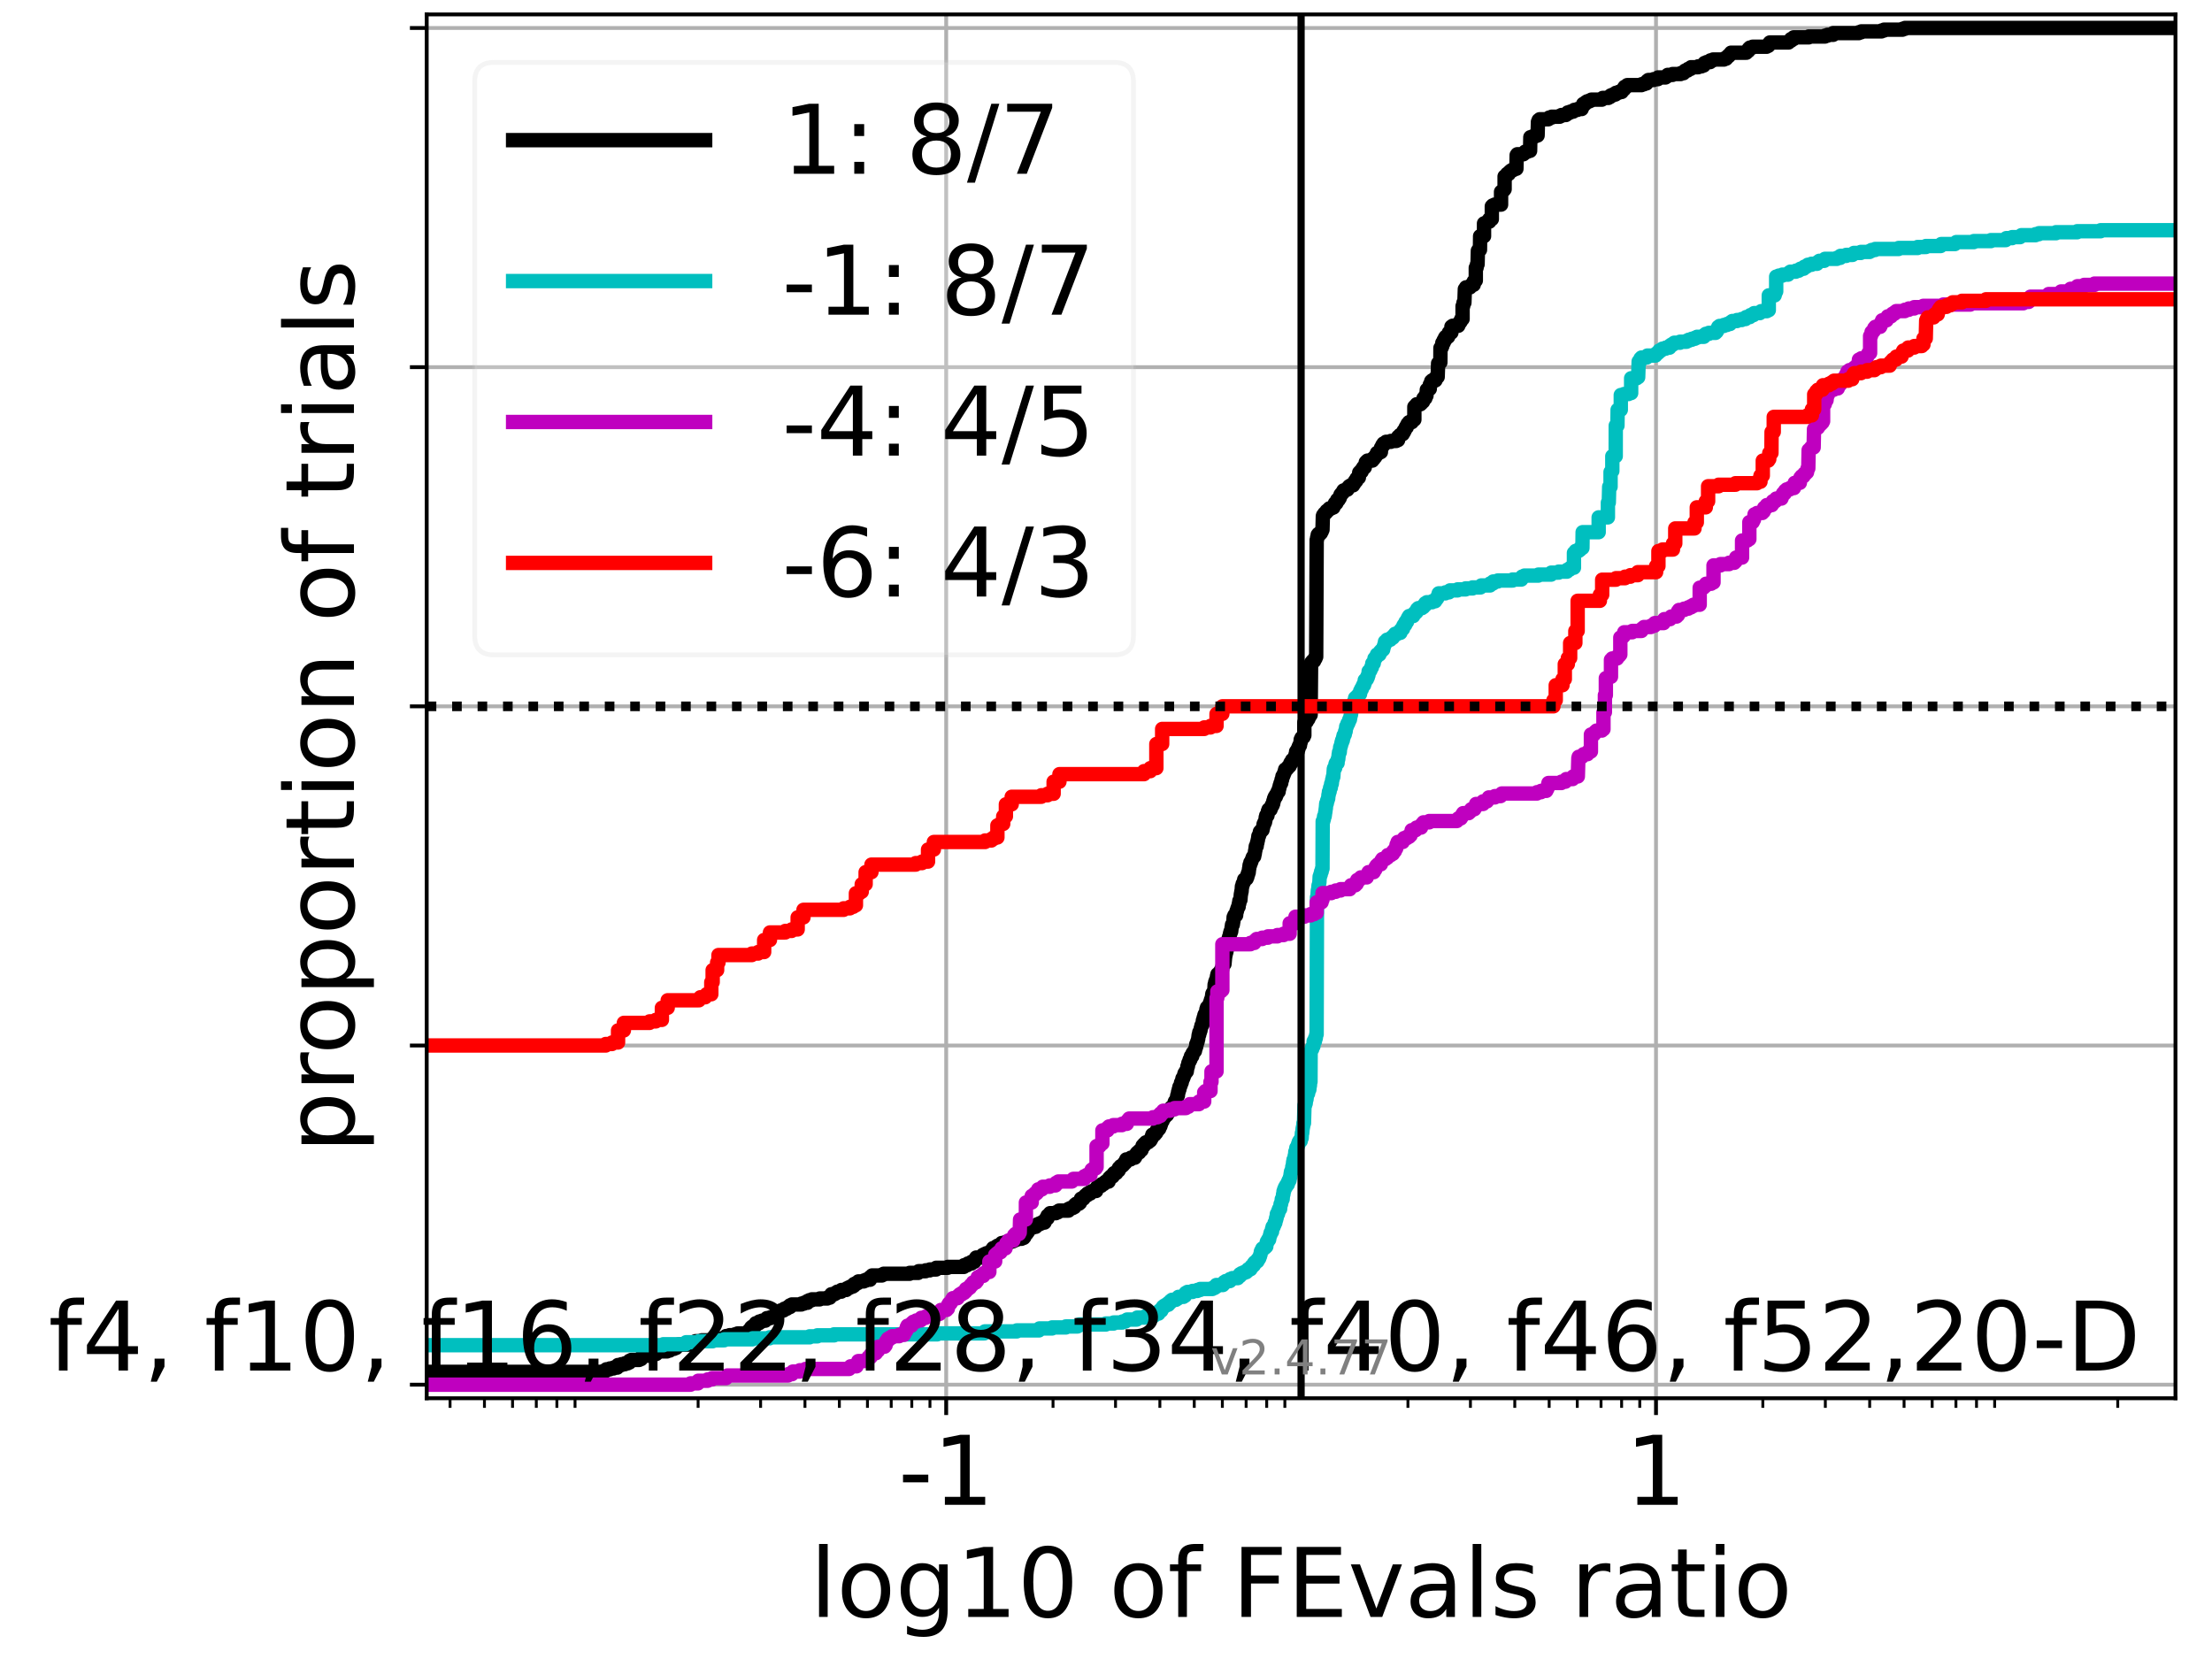 <?xml version="1.0" encoding="utf-8" standalone="no"?>
<!DOCTYPE svg PUBLIC "-//W3C//DTD SVG 1.1//EN"
  "http://www.w3.org/Graphics/SVG/1.1/DTD/svg11.dtd">
<!-- Created with matplotlib (https://matplotlib.org/) -->
<svg height="345.6pt" version="1.1" viewBox="0 0 460.8 345.6" width="460.8pt" xmlns="http://www.w3.org/2000/svg" xmlns:xlink="http://www.w3.org/1999/xlink">
 <defs>
  <style type="text/css">*{stroke-linecap:butt;stroke-linejoin:round;}</style>
 </defs>
 <g id="figure_1">
  <g id="patch_1">
   <path d="M 0 345.6 
L 460.8 345.6 
L 460.8 0 
L 0 0 
z
" style="fill:#ffffff;"/>
  </g>
  <g id="axes_1">
   <g id="patch_2">
    <path d="M 88.892 291.28 
L 453.192 291.28 
L 453.192 3 
L 88.892 3 
z
" style="fill:#ffffff;"/>
   </g>
   <g id="matplotlib.axis_1">
    <g id="xtick_1">
     <g id="line2d_1">
      <path clip-path="url(#p0fd2759ac4)" d="M 197.109 291.28 
L 197.109 3 
" style="fill:none;stroke:#b0b0b0;stroke-linecap:square;stroke-width:0.8;"/>
     </g>
     <g id="line2d_2">
      <defs>
       <path d="M 0 0 
L 0 3.5 
" id="m1c014af5a8" style="stroke:#000000;stroke-width:0.8;"/>
      </defs>
      <g>
       <use style="stroke:#000000;stroke-width:0.8;" x="197.109" xlink:href="#m1c014af5a8" y="291.28"/>
      </g>
     </g>
     <g id="text_1">
      <!-- -1 -->
      <g transform="translate(187.138 313.477)scale(0.2 -0.2)">
       <defs>
        <path d="M 4.891 31.391 
L 31.203 31.391 
L 31.203 23.391 
L 4.891 23.391 
z
" id="DejaVuSans-45"/>
        <path d="M 12.406 8.297 
L 28.516 8.297 
L 28.516 63.922 
L 10.984 60.406 
L 10.984 69.391 
L 28.422 72.906 
L 38.281 72.906 
L 38.281 8.297 
L 54.391 8.297 
L 54.391 0 
L 12.406 0 
z
" id="DejaVuSans-49"/>
       </defs>
       <use xlink:href="#DejaVuSans-45"/>
       <use x="36.084" xlink:href="#DejaVuSans-49"/>
      </g>
     </g>
    </g>
    <g id="xtick_2">
     <g id="line2d_3">
      <path clip-path="url(#p0fd2759ac4)" d="M 344.976 291.28 
L 344.976 3 
" style="fill:none;stroke:#b0b0b0;stroke-linecap:square;stroke-width:0.8;"/>
     </g>
     <g id="line2d_4">
      <g>
       <use style="stroke:#000000;stroke-width:0.8;" x="344.976" xlink:href="#m1c014af5a8" y="291.28"/>
      </g>
     </g>
     <g id="text_2">
      <!-- 1 -->
      <g transform="translate(338.613 313.477)scale(0.2 -0.2)">
       <use xlink:href="#DejaVuSans-49"/>
      </g>
     </g>
    </g>
    <g id="xtick_3">
     <g id="line2d_5">
      <defs>
       <path d="M 0 0 
L 0 2 
" id="md89f0c4aaa" style="stroke:#000000;stroke-width:0.6;"/>
      </defs>
      <g>
       <use style="stroke:#000000;stroke-width:0.6;" x="93.754" xlink:href="#md89f0c4aaa" y="291.28"/>
      </g>
     </g>
    </g>
    <g id="xtick_4">
     <g id="line2d_6">
      <g>
       <use style="stroke:#000000;stroke-width:0.6;" x="100.919" xlink:href="#md89f0c4aaa" y="291.28"/>
      </g>
     </g>
    </g>
    <g id="xtick_5">
     <g id="line2d_7">
      <g>
       <use style="stroke:#000000;stroke-width:0.6;" x="106.773" xlink:href="#md89f0c4aaa" y="291.28"/>
      </g>
     </g>
    </g>
    <g id="xtick_6">
     <g id="line2d_8">
      <g>
       <use style="stroke:#000000;stroke-width:0.6;" x="111.723" xlink:href="#md89f0c4aaa" y="291.28"/>
      </g>
     </g>
    </g>
    <g id="xtick_7">
     <g id="line2d_9">
      <g>
       <use style="stroke:#000000;stroke-width:0.6;" x="116.01" xlink:href="#md89f0c4aaa" y="291.28"/>
      </g>
     </g>
    </g>
    <g id="xtick_8">
     <g id="line2d_10">
      <g>
       <use style="stroke:#000000;stroke-width:0.6;" x="119.792" xlink:href="#md89f0c4aaa" y="291.28"/>
      </g>
     </g>
    </g>
    <g id="xtick_9">
     <g id="line2d_11">
      <g>
       <use style="stroke:#000000;stroke-width:0.6;" x="145.431" xlink:href="#md89f0c4aaa" y="291.28"/>
      </g>
     </g>
    </g>
    <g id="xtick_10">
     <g id="line2d_12">
      <g>
       <use style="stroke:#000000;stroke-width:0.6;" x="158.45" xlink:href="#md89f0c4aaa" y="291.28"/>
      </g>
     </g>
    </g>
    <g id="xtick_11">
     <g id="line2d_13">
      <g>
       <use style="stroke:#000000;stroke-width:0.6;" x="167.688" xlink:href="#md89f0c4aaa" y="291.28"/>
      </g>
     </g>
    </g>
    <g id="xtick_12">
     <g id="line2d_14">
      <g>
       <use style="stroke:#000000;stroke-width:0.6;" x="174.853" xlink:href="#md89f0c4aaa" y="291.28"/>
      </g>
     </g>
    </g>
    <g id="xtick_13">
     <g id="line2d_15">
      <g>
       <use style="stroke:#000000;stroke-width:0.6;" x="180.707" xlink:href="#md89f0c4aaa" y="291.28"/>
      </g>
     </g>
    </g>
    <g id="xtick_14">
     <g id="line2d_16">
      <g>
       <use style="stroke:#000000;stroke-width:0.6;" x="185.656" xlink:href="#md89f0c4aaa" y="291.28"/>
      </g>
     </g>
    </g>
    <g id="xtick_15">
     <g id="line2d_17">
      <g>
       <use style="stroke:#000000;stroke-width:0.6;" x="189.944" xlink:href="#md89f0c4aaa" y="291.28"/>
      </g>
     </g>
    </g>
    <g id="xtick_16">
     <g id="line2d_18">
      <g>
       <use style="stroke:#000000;stroke-width:0.6;" x="193.726" xlink:href="#md89f0c4aaa" y="291.28"/>
      </g>
     </g>
    </g>
    <g id="xtick_17">
     <g id="line2d_19">
      <g>
       <use style="stroke:#000000;stroke-width:0.6;" x="219.365" xlink:href="#md89f0c4aaa" y="291.28"/>
      </g>
     </g>
    </g>
    <g id="xtick_18">
     <g id="line2d_20">
      <g>
       <use style="stroke:#000000;stroke-width:0.6;" x="232.384" xlink:href="#md89f0c4aaa" y="291.28"/>
      </g>
     </g>
    </g>
    <g id="xtick_19">
     <g id="line2d_21">
      <g>
       <use style="stroke:#000000;stroke-width:0.6;" x="241.621" xlink:href="#md89f0c4aaa" y="291.28"/>
      </g>
     </g>
    </g>
    <g id="xtick_20">
     <g id="line2d_22">
      <g>
       <use style="stroke:#000000;stroke-width:0.6;" x="248.786" xlink:href="#md89f0c4aaa" y="291.28"/>
      </g>
     </g>
    </g>
    <g id="xtick_21">
     <g id="line2d_23">
      <g>
       <use style="stroke:#000000;stroke-width:0.6;" x="254.64" xlink:href="#md89f0c4aaa" y="291.28"/>
      </g>
     </g>
    </g>
    <g id="xtick_22">
     <g id="line2d_24">
      <g>
       <use style="stroke:#000000;stroke-width:0.6;" x="259.59" xlink:href="#md89f0c4aaa" y="291.28"/>
      </g>
     </g>
    </g>
    <g id="xtick_23">
     <g id="line2d_25">
      <g>
       <use style="stroke:#000000;stroke-width:0.6;" x="263.877" xlink:href="#md89f0c4aaa" y="291.28"/>
      </g>
     </g>
    </g>
    <g id="xtick_24">
     <g id="line2d_26">
      <g>
       <use style="stroke:#000000;stroke-width:0.6;" x="267.659" xlink:href="#md89f0c4aaa" y="291.28"/>
      </g>
     </g>
    </g>
    <g id="xtick_25">
     <g id="line2d_27">
      <g>
       <use style="stroke:#000000;stroke-width:0.6;" x="293.298" xlink:href="#md89f0c4aaa" y="291.28"/>
      </g>
     </g>
    </g>
    <g id="xtick_26">
     <g id="line2d_28">
      <g>
       <use style="stroke:#000000;stroke-width:0.6;" x="306.317" xlink:href="#md89f0c4aaa" y="291.28"/>
      </g>
     </g>
    </g>
    <g id="xtick_27">
     <g id="line2d_29">
      <g>
       <use style="stroke:#000000;stroke-width:0.6;" x="315.555" xlink:href="#md89f0c4aaa" y="291.28"/>
      </g>
     </g>
    </g>
    <g id="xtick_28">
     <g id="line2d_30">
      <g>
       <use style="stroke:#000000;stroke-width:0.6;" x="322.719" xlink:href="#md89f0c4aaa" y="291.28"/>
      </g>
     </g>
    </g>
    <g id="xtick_29">
     <g id="line2d_31">
      <g>
       <use style="stroke:#000000;stroke-width:0.6;" x="328.574" xlink:href="#md89f0c4aaa" y="291.28"/>
      </g>
     </g>
    </g>
    <g id="xtick_30">
     <g id="line2d_32">
      <g>
       <use style="stroke:#000000;stroke-width:0.6;" x="333.523" xlink:href="#md89f0c4aaa" y="291.28"/>
      </g>
     </g>
    </g>
    <g id="xtick_31">
     <g id="line2d_33">
      <g>
       <use style="stroke:#000000;stroke-width:0.6;" x="337.811" xlink:href="#md89f0c4aaa" y="291.28"/>
      </g>
     </g>
    </g>
    <g id="xtick_32">
     <g id="line2d_34">
      <g>
       <use style="stroke:#000000;stroke-width:0.6;" x="341.593" xlink:href="#md89f0c4aaa" y="291.28"/>
      </g>
     </g>
    </g>
    <g id="xtick_33">
     <g id="line2d_35">
      <g>
       <use style="stroke:#000000;stroke-width:0.6;" x="367.232" xlink:href="#md89f0c4aaa" y="291.28"/>
      </g>
     </g>
    </g>
    <g id="xtick_34">
     <g id="line2d_36">
      <g>
       <use style="stroke:#000000;stroke-width:0.6;" x="380.251" xlink:href="#md89f0c4aaa" y="291.28"/>
      </g>
     </g>
    </g>
    <g id="xtick_35">
     <g id="line2d_37">
      <g>
       <use style="stroke:#000000;stroke-width:0.6;" x="389.488" xlink:href="#md89f0c4aaa" y="291.28"/>
      </g>
     </g>
    </g>
    <g id="xtick_36">
     <g id="line2d_38">
      <g>
       <use style="stroke:#000000;stroke-width:0.6;" x="396.653" xlink:href="#md89f0c4aaa" y="291.28"/>
      </g>
     </g>
    </g>
    <g id="xtick_37">
     <g id="line2d_39">
      <g>
       <use style="stroke:#000000;stroke-width:0.6;" x="402.507" xlink:href="#md89f0c4aaa" y="291.28"/>
      </g>
     </g>
    </g>
    <g id="xtick_38">
     <g id="line2d_40">
      <g>
       <use style="stroke:#000000;stroke-width:0.6;" x="407.457" xlink:href="#md89f0c4aaa" y="291.28"/>
      </g>
     </g>
    </g>
    <g id="xtick_39">
     <g id="line2d_41">
      <g>
       <use style="stroke:#000000;stroke-width:0.6;" x="411.744" xlink:href="#md89f0c4aaa" y="291.28"/>
      </g>
     </g>
    </g>
    <g id="xtick_40">
     <g id="line2d_42">
      <g>
       <use style="stroke:#000000;stroke-width:0.6;" x="415.526" xlink:href="#md89f0c4aaa" y="291.28"/>
      </g>
     </g>
    </g>
    <g id="xtick_41">
     <g id="line2d_43">
      <g>
       <use style="stroke:#000000;stroke-width:0.6;" x="441.165" xlink:href="#md89f0c4aaa" y="291.28"/>
      </g>
     </g>
    </g>
    <g id="text_3">
     <!-- log10 of FEvals ratio -->
     <g transform="translate(168.738 336.833)scale(0.2 -0.2)">
      <defs>
       <path d="M 9.422 75.984 
L 18.406 75.984 
L 18.406 0 
L 9.422 0 
z
" id="DejaVuSans-108"/>
       <path d="M 30.609 48.391 
Q 23.391 48.391 19.188 42.75 
Q 14.984 37.109 14.984 27.297 
Q 14.984 17.484 19.156 11.844 
Q 23.344 6.203 30.609 6.203 
Q 37.797 6.203 41.984 11.859 
Q 46.188 17.531 46.188 27.297 
Q 46.188 37.016 41.984 42.703 
Q 37.797 48.391 30.609 48.391 
z
M 30.609 56 
Q 42.328 56 49.016 48.375 
Q 55.719 40.766 55.719 27.297 
Q 55.719 13.875 49.016 6.219 
Q 42.328 -1.422 30.609 -1.422 
Q 18.844 -1.422 12.172 6.219 
Q 5.516 13.875 5.516 27.297 
Q 5.516 40.766 12.172 48.375 
Q 18.844 56 30.609 56 
z
" id="DejaVuSans-111"/>
       <path d="M 45.406 27.984 
Q 45.406 37.75 41.375 43.109 
Q 37.359 48.484 30.078 48.484 
Q 22.859 48.484 18.828 43.109 
Q 14.797 37.75 14.797 27.984 
Q 14.797 18.266 18.828 12.891 
Q 22.859 7.516 30.078 7.516 
Q 37.359 7.516 41.375 12.891 
Q 45.406 18.266 45.406 27.984 
z
M 54.391 6.781 
Q 54.391 -7.172 48.188 -13.984 
Q 42 -20.797 29.203 -20.797 
Q 24.469 -20.797 20.266 -20.094 
Q 16.062 -19.391 12.109 -17.922 
L 12.109 -9.188 
Q 16.062 -11.328 19.922 -12.344 
Q 23.781 -13.375 27.781 -13.375 
Q 36.625 -13.375 41.016 -8.766 
Q 45.406 -4.156 45.406 5.172 
L 45.406 9.625 
Q 42.625 4.781 38.281 2.391 
Q 33.938 0 27.875 0 
Q 17.828 0 11.672 7.656 
Q 5.516 15.328 5.516 27.984 
Q 5.516 40.672 11.672 48.328 
Q 17.828 56 27.875 56 
Q 33.938 56 38.281 53.609 
Q 42.625 51.219 45.406 46.391 
L 45.406 54.688 
L 54.391 54.688 
z
" id="DejaVuSans-103"/>
       <path d="M 31.781 66.406 
Q 24.172 66.406 20.328 58.906 
Q 16.5 51.422 16.5 36.375 
Q 16.5 21.391 20.328 13.891 
Q 24.172 6.391 31.781 6.391 
Q 39.453 6.391 43.281 13.891 
Q 47.125 21.391 47.125 36.375 
Q 47.125 51.422 43.281 58.906 
Q 39.453 66.406 31.781 66.406 
z
M 31.781 74.219 
Q 44.047 74.219 50.516 64.516 
Q 56.984 54.828 56.984 36.375 
Q 56.984 17.969 50.516 8.266 
Q 44.047 -1.422 31.781 -1.422 
Q 19.531 -1.422 13.062 8.266 
Q 6.594 17.969 6.594 36.375 
Q 6.594 54.828 13.062 64.516 
Q 19.531 74.219 31.781 74.219 
z
" id="DejaVuSans-48"/>
       <path id="DejaVuSans-32"/>
       <path d="M 37.109 75.984 
L 37.109 68.5 
L 28.516 68.5 
Q 23.688 68.5 21.797 66.547 
Q 19.922 64.594 19.922 59.516 
L 19.922 54.688 
L 34.719 54.688 
L 34.719 47.703 
L 19.922 47.703 
L 19.922 0 
L 10.891 0 
L 10.891 47.703 
L 2.297 47.703 
L 2.297 54.688 
L 10.891 54.688 
L 10.891 58.5 
Q 10.891 67.625 15.141 71.797 
Q 19.391 75.984 28.609 75.984 
z
" id="DejaVuSans-102"/>
       <path d="M 9.812 72.906 
L 51.703 72.906 
L 51.703 64.594 
L 19.672 64.594 
L 19.672 43.109 
L 48.578 43.109 
L 48.578 34.812 
L 19.672 34.812 
L 19.672 0 
L 9.812 0 
z
" id="DejaVuSans-70"/>
       <path d="M 9.812 72.906 
L 55.906 72.906 
L 55.906 64.594 
L 19.672 64.594 
L 19.672 43.016 
L 54.391 43.016 
L 54.391 34.719 
L 19.672 34.719 
L 19.672 8.297 
L 56.781 8.297 
L 56.781 0 
L 9.812 0 
z
" id="DejaVuSans-69"/>
       <path d="M 2.984 54.688 
L 12.5 54.688 
L 29.594 8.797 
L 46.688 54.688 
L 56.203 54.688 
L 35.688 0 
L 23.484 0 
z
" id="DejaVuSans-118"/>
       <path d="M 34.281 27.484 
Q 23.391 27.484 19.188 25 
Q 14.984 22.516 14.984 16.5 
Q 14.984 11.719 18.141 8.906 
Q 21.297 6.109 26.703 6.109 
Q 34.188 6.109 38.703 11.406 
Q 43.219 16.703 43.219 25.484 
L 43.219 27.484 
z
M 52.203 31.203 
L 52.203 0 
L 43.219 0 
L 43.219 8.297 
Q 40.141 3.328 35.547 0.953 
Q 30.953 -1.422 24.312 -1.422 
Q 15.922 -1.422 10.953 3.297 
Q 6 8.016 6 15.922 
Q 6 25.141 12.172 29.828 
Q 18.359 34.516 30.609 34.516 
L 43.219 34.516 
L 43.219 35.406 
Q 43.219 41.609 39.141 45 
Q 35.062 48.391 27.688 48.391 
Q 23 48.391 18.547 47.266 
Q 14.109 46.141 10.016 43.891 
L 10.016 52.203 
Q 14.938 54.109 19.578 55.047 
Q 24.219 56 28.609 56 
Q 40.484 56 46.344 49.844 
Q 52.203 43.703 52.203 31.203 
z
" id="DejaVuSans-97"/>
       <path d="M 44.281 53.078 
L 44.281 44.578 
Q 40.484 46.531 36.375 47.5 
Q 32.281 48.484 27.875 48.484 
Q 21.188 48.484 17.844 46.438 
Q 14.5 44.391 14.5 40.281 
Q 14.5 37.156 16.891 35.375 
Q 19.281 33.594 26.516 31.984 
L 29.594 31.297 
Q 39.156 29.25 43.188 25.516 
Q 47.219 21.781 47.219 15.094 
Q 47.219 7.469 41.188 3.016 
Q 35.156 -1.422 24.609 -1.422 
Q 20.219 -1.422 15.453 -0.562 
Q 10.688 0.297 5.422 2 
L 5.422 11.281 
Q 10.406 8.688 15.234 7.391 
Q 20.062 6.109 24.812 6.109 
Q 31.156 6.109 34.562 8.281 
Q 37.984 10.453 37.984 14.406 
Q 37.984 18.062 35.516 20.016 
Q 33.062 21.969 24.703 23.781 
L 21.578 24.516 
Q 13.234 26.266 9.516 29.906 
Q 5.812 33.547 5.812 39.891 
Q 5.812 47.609 11.281 51.797 
Q 16.75 56 26.812 56 
Q 31.781 56 36.172 55.266 
Q 40.578 54.547 44.281 53.078 
z
" id="DejaVuSans-115"/>
       <path d="M 41.109 46.297 
Q 39.594 47.172 37.812 47.578 
Q 36.031 48 33.891 48 
Q 26.266 48 22.188 43.047 
Q 18.109 38.094 18.109 28.812 
L 18.109 0 
L 9.078 0 
L 9.078 54.688 
L 18.109 54.688 
L 18.109 46.188 
Q 20.953 51.172 25.484 53.578 
Q 30.031 56 36.531 56 
Q 37.453 56 38.578 55.875 
Q 39.703 55.766 41.062 55.516 
z
" id="DejaVuSans-114"/>
       <path d="M 18.312 70.219 
L 18.312 54.688 
L 36.812 54.688 
L 36.812 47.703 
L 18.312 47.703 
L 18.312 18.016 
Q 18.312 11.328 20.141 9.422 
Q 21.969 7.516 27.594 7.516 
L 36.812 7.516 
L 36.812 0 
L 27.594 0 
Q 17.188 0 13.234 3.875 
Q 9.281 7.766 9.281 18.016 
L 9.281 47.703 
L 2.688 47.703 
L 2.688 54.688 
L 9.281 54.688 
L 9.281 70.219 
z
" id="DejaVuSans-116"/>
       <path d="M 9.422 54.688 
L 18.406 54.688 
L 18.406 0 
L 9.422 0 
z
M 9.422 75.984 
L 18.406 75.984 
L 18.406 64.594 
L 9.422 64.594 
z
" id="DejaVuSans-105"/>
      </defs>
      <use xlink:href="#DejaVuSans-108"/>
      <use x="27.783" xlink:href="#DejaVuSans-111"/>
      <use x="88.965" xlink:href="#DejaVuSans-103"/>
      <use x="152.441" xlink:href="#DejaVuSans-49"/>
      <use x="216.064" xlink:href="#DejaVuSans-48"/>
      <use x="279.688" xlink:href="#DejaVuSans-32"/>
      <use x="311.475" xlink:href="#DejaVuSans-111"/>
      <use x="372.656" xlink:href="#DejaVuSans-102"/>
      <use x="407.861" xlink:href="#DejaVuSans-32"/>
      <use x="439.648" xlink:href="#DejaVuSans-70"/>
      <use x="497.168" xlink:href="#DejaVuSans-69"/>
      <use x="560.352" xlink:href="#DejaVuSans-118"/>
      <use x="619.531" xlink:href="#DejaVuSans-97"/>
      <use x="680.811" xlink:href="#DejaVuSans-108"/>
      <use x="708.594" xlink:href="#DejaVuSans-115"/>
      <use x="760.693" xlink:href="#DejaVuSans-32"/>
      <use x="792.48" xlink:href="#DejaVuSans-114"/>
      <use x="833.594" xlink:href="#DejaVuSans-97"/>
      <use x="894.873" xlink:href="#DejaVuSans-116"/>
      <use x="934.082" xlink:href="#DejaVuSans-105"/>
      <use x="961.865" xlink:href="#DejaVuSans-111"/>
     </g>
    </g>
   </g>
   <g id="matplotlib.axis_2">
    <g id="ytick_1">
     <g id="line2d_44">
      <path clip-path="url(#p0fd2759ac4)" d="M 88.892 288.454 
L 453.192 288.454 
" style="fill:none;stroke:#b0b0b0;stroke-linecap:square;stroke-width:0.8;"/>
     </g>
     <g id="line2d_45">
      <defs>
       <path d="M 0 0 
L -3.5 0 
" id="m7df3322f3a" style="stroke:#000000;stroke-width:0.8;"/>
      </defs>
      <g>
       <use style="stroke:#000000;stroke-width:0.8;" x="88.892" xlink:href="#m7df3322f3a" y="288.454"/>
      </g>
     </g>
    </g>
    <g id="ytick_2">
     <g id="line2d_46">
      <path clip-path="url(#p0fd2759ac4)" d="M 88.892 217.797 
L 453.192 217.797 
" style="fill:none;stroke:#b0b0b0;stroke-linecap:square;stroke-width:0.8;"/>
     </g>
     <g id="line2d_47">
      <g>
       <use style="stroke:#000000;stroke-width:0.8;" x="88.892" xlink:href="#m7df3322f3a" y="217.797"/>
      </g>
     </g>
    </g>
    <g id="ytick_3">
     <g id="line2d_48">
      <path clip-path="url(#p0fd2759ac4)" d="M 88.892 147.14 
L 453.192 147.14 
" style="fill:none;stroke:#b0b0b0;stroke-linecap:square;stroke-width:0.8;"/>
     </g>
     <g id="line2d_49">
      <g>
       <use style="stroke:#000000;stroke-width:0.8;" x="88.892" xlink:href="#m7df3322f3a" y="147.14"/>
      </g>
     </g>
    </g>
    <g id="ytick_4">
     <g id="line2d_50">
      <path clip-path="url(#p0fd2759ac4)" d="M 88.892 76.483 
L 453.192 76.483 
" style="fill:none;stroke:#b0b0b0;stroke-linecap:square;stroke-width:0.8;"/>
     </g>
     <g id="line2d_51">
      <g>
       <use style="stroke:#000000;stroke-width:0.8;" x="88.892" xlink:href="#m7df3322f3a" y="76.483"/>
      </g>
     </g>
    </g>
    <g id="ytick_5">
     <g id="line2d_52">
      <path clip-path="url(#p0fd2759ac4)" d="M 88.892 5.826 
L 453.192 5.826 
" style="fill:none;stroke:#b0b0b0;stroke-linecap:square;stroke-width:0.8;"/>
     </g>
     <g id="line2d_53">
      <g>
       <use style="stroke:#000000;stroke-width:0.8;" x="88.892" xlink:href="#m7df3322f3a" y="5.826"/>
      </g>
     </g>
    </g>
    <g id="text_4">
     <!-- proportion of trials -->
     <g transform="translate(73.733 240.146)rotate(-90)scale(0.2 -0.2)">
      <defs>
       <path d="M 18.109 8.203 
L 18.109 -20.797 
L 9.078 -20.797 
L 9.078 54.688 
L 18.109 54.688 
L 18.109 46.391 
Q 20.953 51.266 25.266 53.625 
Q 29.594 56 35.594 56 
Q 45.562 56 51.781 48.094 
Q 58.016 40.188 58.016 27.297 
Q 58.016 14.406 51.781 6.484 
Q 45.562 -1.422 35.594 -1.422 
Q 29.594 -1.422 25.266 0.953 
Q 20.953 3.328 18.109 8.203 
z
M 48.688 27.297 
Q 48.688 37.203 44.609 42.844 
Q 40.531 48.484 33.406 48.484 
Q 26.266 48.484 22.188 42.844 
Q 18.109 37.203 18.109 27.297 
Q 18.109 17.391 22.188 11.75 
Q 26.266 6.109 33.406 6.109 
Q 40.531 6.109 44.609 11.75 
Q 48.688 17.391 48.688 27.297 
z
" id="DejaVuSans-112"/>
       <path d="M 54.891 33.016 
L 54.891 0 
L 45.906 0 
L 45.906 32.719 
Q 45.906 40.484 42.875 44.328 
Q 39.844 48.188 33.797 48.188 
Q 26.516 48.188 22.312 43.547 
Q 18.109 38.922 18.109 30.906 
L 18.109 0 
L 9.078 0 
L 9.078 54.688 
L 18.109 54.688 
L 18.109 46.188 
Q 21.344 51.125 25.703 53.562 
Q 30.078 56 35.797 56 
Q 45.219 56 50.047 50.172 
Q 54.891 44.344 54.891 33.016 
z
" id="DejaVuSans-110"/>
      </defs>
      <use xlink:href="#DejaVuSans-112"/>
      <use x="63.477" xlink:href="#DejaVuSans-114"/>
      <use x="102.34" xlink:href="#DejaVuSans-111"/>
      <use x="163.521" xlink:href="#DejaVuSans-112"/>
      <use x="226.998" xlink:href="#DejaVuSans-111"/>
      <use x="288.18" xlink:href="#DejaVuSans-114"/>
      <use x="329.293" xlink:href="#DejaVuSans-116"/>
      <use x="368.502" xlink:href="#DejaVuSans-105"/>
      <use x="396.285" xlink:href="#DejaVuSans-111"/>
      <use x="457.467" xlink:href="#DejaVuSans-110"/>
      <use x="520.846" xlink:href="#DejaVuSans-32"/>
      <use x="552.633" xlink:href="#DejaVuSans-111"/>
      <use x="613.814" xlink:href="#DejaVuSans-102"/>
      <use x="649.02" xlink:href="#DejaVuSans-32"/>
      <use x="680.807" xlink:href="#DejaVuSans-116"/>
      <use x="720.016" xlink:href="#DejaVuSans-114"/>
      <use x="761.129" xlink:href="#DejaVuSans-105"/>
      <use x="788.912" xlink:href="#DejaVuSans-97"/>
      <use x="850.191" xlink:href="#DejaVuSans-108"/>
      <use x="877.975" xlink:href="#DejaVuSans-115"/>
     </g>
    </g>
   </g>
   <g id="line2d_54">
    <path clip-path="url(#p0fd2759ac4)" d="M 88.892 285.787 
L 125.689 285.787 
L 125.689 285.61 
L 126.159 285.61 
L 126.159 285.432 
L 126.308 285.432 
L 126.308 285.254 
L 127.043 285.254 
L 127.043 285.076 
L 127.79 285.076 
L 127.79 284.899 
L 128.577 284.899 
L 128.655 284.543 
L 128.726 284.543 
L 128.726 284.365 
L 129.461 284.365 
L 129.461 284.188 
L 130.169 284.188 
L 130.169 284.01 
L 130.756 284.01 
L 130.756 283.832 
L 131.13 283.832 
L 131.13 283.477 
L 131.512 283.477 
L 131.512 283.299 
L 133.136 283.299 
L 133.136 283.121 
L 133.548 283.121 
L 133.548 282.766 
L 133.741 282.766 
L 133.741 282.588 
L 133.929 282.588 
L 133.929 282.41 
L 135.862 282.41 
L 135.862 282.232 
L 136.011 282.232 
L 136.011 282.055 
L 136.707 282.055 
L 136.746 281.699 
L 136.861 281.699 
L 136.861 281.521 
L 138.962 281.521 
L 138.962 281.344 
L 139.516 281.344 
L 139.516 281.166 
L 139.665 281.166 
L 139.665 280.988 
L 140.4 280.988 
L 140.4 280.81 
L 140.833 280.81 
L 140.833 280.455 
L 141.214 280.455 
L 141.214 280.277 
L 141.342 280.277 
L 141.342 280.099 
L 144.487 280.099 
L 144.487 279.744 
L 144.869 279.744 
L 144.913 279.388 
L 146.191 279.388 
L 146.191 279.211 
L 148.627 279.211 
L 148.627 279.033 
L 149.158 279.033 
L 149.158 278.855 
L 150.728 278.855 
L 150.728 278.677 
L 151.106 278.677 
L 151.106 278.5 
L 151.255 278.5 
L 151.255 278.322 
L 151.99 278.322 
L 151.99 278.144 
L 153.108 278.144 
L 153.108 277.966 
L 153.647 277.966 
L 153.647 277.789 
L 155.748 277.789 
L 155.755 277.433 
L 156.077 277.433 
L 156.077 277.078 
L 156.334 277.078 
L 156.334 276.9 
L 156.459 276.9 
L 156.483 276.544 
L 156.679 276.544 
L 156.679 276.367 
L 157.218 276.367 
L 157.29 276.011 
L 157.364 276.011 
L 157.439 275.656 
L 158.128 275.656 
L 158.173 275.3 
L 158.721 275.3 
L 158.721 275.122 
L 159.426 275.122 
L 159.426 274.944 
L 159.608 274.944 
L 159.608 274.767 
L 159.757 274.767 
L 159.757 274.589 
L 160.491 274.589 
L 160.491 274.411 
L 161.305 274.411 
L 161.305 274.056 
L 161.527 274.056 
L 161.527 273.878 
L 161.686 273.878 
L 161.699 273.522 
L 162.261 273.522 
L 162.261 273.167 
L 162.642 273.167 
L 162.642 272.989 
L 163.235 272.989 
L 163.235 272.811 
L 163.384 272.811 
L 163.384 272.634 
L 163.907 272.634 
L 163.907 272.456 
L 164.119 272.456 
L 164.119 272.278 
L 164.579 272.278 
L 164.579 271.923 
L 164.96 271.923 
L 164.96 271.745 
L 166.927 271.745 
L 166.927 271.567 
L 167.478 271.567 
L 167.478 271.389 
L 168.206 271.389 
L 168.206 271.034 
L 168.588 271.034 
L 168.588 270.856 
L 169.13 270.856 
L 169.13 270.678 
L 170.762 270.678 
L 170.762 270.501 
L 172.325 270.501 
L 172.325 270.323 
L 172.863 270.323 
L 172.953 269.967 
L 173.102 269.967 
L 173.186 269.612 
L 173.837 269.612 
L 173.837 269.434 
L 174.15 269.434 
L 174.15 269.256 
L 174.427 269.256 
L 174.427 269.079 
L 175.243 269.079 
L 175.288 268.723 
L 176.288 268.723 
L 176.288 268.545 
L 176.437 268.545 
L 176.437 268.368 
L 176.806 268.368 
L 176.806 268.19 
L 177.172 268.19 
L 177.172 268.012 
L 177.667 268.012 
L 177.667 267.834 
L 177.924 267.834 
L 177.924 267.479 
L 178.306 267.479 
L 178.306 267.301 
L 178.693 267.301 
L 178.693 267.123 
L 178.814 267.123 
L 178.814 266.946 
L 179.929 266.946 
L 179.929 266.768 
L 180.378 266.768 
L 180.378 266.59 
L 181.239 266.59 
L 181.259 266.057 
L 181.64 266.057 
L 181.675 265.701 
L 183.713 265.701 
L 183.713 265.524 
L 184.092 265.524 
L 184.092 265.346 
L 189.492 265.346 
L 189.492 265.168 
L 191.265 265.168 
L 191.265 264.99 
L 191.377 264.99 
L 191.377 264.813 
L 192.828 264.813 
L 192.828 264.635 
L 193.689 264.635 
L 193.689 264.457 
L 195.015 264.457 
L 195.032 264.102 
L 197.432 264.102 
L 197.432 263.924 
L 200.765 263.924 
L 200.828 263.568 
L 201.477 263.568 
L 201.477 263.391 
L 201.626 263.391 
L 201.626 263.213 
L 202.361 263.213 
L 202.391 262.857 
L 202.972 262.857 
L 203.026 262.502 
L 203.183 262.502 
L 203.252 262.146 
L 203.356 262.146 
L 203.356 261.969 
L 204.45 261.969 
L 204.45 261.791 
L 204.592 261.791 
L 204.592 261.613 
L 204.717 261.613 
L 204.717 261.435 
L 205.074 261.435 
L 205.074 261.257 
L 205.457 261.257 
L 205.457 261.08 
L 205.992 261.08 
L 205.992 260.902 
L 206.448 260.902 
L 206.448 260.546 
L 206.622 260.546 
L 206.622 260.369 
L 206.83 260.369 
L 206.868 260.013 
L 207.453 260.013 
L 207.558 259.658 
L 207.837 259.658 
L 207.837 259.48 
L 208.372 259.48 
L 208.372 259.302 
L 208.519 259.302 
L 208.519 259.124 
L 208.668 259.124 
L 208.668 258.947 
L 209.402 258.947 
L 209.402 258.769 
L 210.468 258.769 
L 210.468 258.591 
L 211.024 258.591 
L 211.024 258.413 
L 211.408 258.413 
L 211.408 258.236 
L 211.849 258.236 
L 211.849 258.058 
L 212.805 258.058 
L 212.805 257.88 
L 213.25 257.88 
L 213.25 257.702 
L 213.399 257.702 
L 213.489 257.169 
L 213.579 257.169 
L 213.579 256.991 
L 213.871 256.991 
L 213.978 256.636 
L 214.122 256.636 
L 214.198 255.925 
L 214.626 255.925 
L 214.626 255.747 
L 215.123 255.747 
L 215.123 255.569 
L 215.764 255.569 
L 215.764 255.392 
L 215.898 255.392 
L 215.898 255.214 
L 216.122 255.214 
L 216.122 255.036 
L 216.545 255.036 
L 216.545 254.858 
L 216.944 254.858 
L 216.944 254.681 
L 217.592 254.681 
L 217.607 254.325 
L 217.756 254.325 
L 217.807 253.97 
L 218 253.97 
L 218 253.792 
L 218.221 253.792 
L 218.223 253.259 
L 218.491 253.259 
L 218.491 253.081 
L 218.603 253.081 
L 218.603 252.903 
L 218.751 252.903 
L 218.751 252.725 
L 219.962 252.725 
L 219.962 252.548 
L 220.379 252.548 
L 220.379 252.37 
L 220.603 252.37 
L 220.603 252.192 
L 222.578 252.192 
L 222.578 251.837 
L 222.959 251.837 
L 222.959 251.659 
L 223.475 251.659 
L 223.475 251.481 
L 223.811 251.481 
L 223.859 251.126 
L 223.95 251.126 
L 223.95 250.948 
L 224.174 250.948 
L 224.174 250.77 
L 224.751 250.77 
L 224.751 250.592 
L 224.967 250.592 
L 225.015 250.237 
L 225.129 250.237 
L 225.189 249.704 
L 225.712 249.704 
L 225.798 249.348 
L 225.965 249.348 
L 225.965 249.17 
L 226.145 249.17 
L 226.145 248.993 
L 226.491 248.993 
L 226.549 248.637 
L 227.116 248.637 
L 227.139 248.282 
L 227.53 248.282 
L 227.53 248.104 
L 228.35 248.104 
L 228.35 247.748 
L 228.463 247.748 
L 228.469 247.393 
L 228.592 247.393 
L 228.592 247.215 
L 228.987 247.215 
L 228.987 247.037 
L 229.397 247.037 
L 229.496 246.682 
L 229.894 246.682 
L 229.894 246.504 
L 230.105 246.504 
L 230.105 246.326 
L 230.317 246.326 
L 230.317 246.148 
L 230.94 246.148 
L 231.05 245.437 
L 231.212 245.437 
L 231.212 245.26 
L 231.404 245.26 
L 231.404 245.082 
L 231.804 245.082 
L 231.896 244.726 
L 231.937 244.726 
L 231.937 244.549 
L 232.091 244.549 
L 232.091 244.371 
L 232.55 244.371 
L 232.632 244.015 
L 232.773 244.015 
L 232.773 243.838 
L 233.038 243.838 
L 233.091 243.304 
L 233.283 243.304 
L 233.283 243.127 
L 233.422 243.127 
L 233.422 242.949 
L 233.714 242.949 
L 233.714 242.771 
L 233.929 242.771 
L 233.929 242.593 
L 234.09 242.593 
L 234.09 242.416 
L 234.213 242.416 
L 234.213 242.238 
L 234.433 242.238 
L 234.543 241.705 
L 234.625 241.705 
L 234.625 241.527 
L 235.511 241.527 
L 235.581 241.171 
L 236.401 241.171 
L 236.401 240.994 
L 236.517 240.994 
L 236.625 240.638 
L 236.647 240.638 
L 236.647 240.46 
L 236.764 240.46 
L 236.764 240.283 
L 236.916 240.283 
L 236.916 240.105 
L 237.312 240.105 
L 237.312 239.749 
L 237.565 239.749 
L 237.565 239.572 
L 237.803 239.572 
L 237.899 239.038 
L 237.965 239.038 
L 238.02 238.683 
L 238.311 238.683 
L 238.329 238.327 
L 238.522 238.327 
L 238.522 238.15 
L 238.689 238.15 
L 238.689 237.972 
L 239.173 237.972 
L 239.173 237.794 
L 239.385 237.794 
L 239.385 237.616 
L 239.627 237.616 
L 239.627 237.439 
L 239.744 237.439 
L 239.797 237.083 
L 239.937 237.083 
L 239.937 236.728 
L 240.055 236.728 
L 240.055 236.372 
L 240.549 236.372 
L 240.549 236.194 
L 240.666 236.194 
L 240.666 236.017 
L 240.85 236.017 
L 240.898 235.661 
L 240.968 235.661 
L 240.968 235.483 
L 241.186 235.483 
L 241.186 235.128 
L 241.49 235.128 
L 241.537 234.595 
L 241.738 234.595 
L 241.809 234.239 
L 241.855 234.239 
L 241.936 233.706 
L 242.052 233.706 
L 242.052 233.528 
L 242.182 233.528 
L 242.182 233.173 
L 242.32 233.173 
L 242.344 232.817 
L 242.584 232.817 
L 242.676 232.461 
L 242.793 232.461 
L 242.793 232.284 
L 243.095 232.284 
L 243.165 231.928 
L 243.283 231.928 
L 243.283 231.75 
L 243.443 231.75 
L 243.443 231.573 
L 243.561 231.573 
L 243.561 231.395 
L 243.719 231.395 
L 243.719 231.217 
L 243.836 231.217 
L 243.836 231.039 
L 243.983 231.039 
L 244.004 230.684 
L 244.47 230.684 
L 244.568 230.151 
L 244.605 230.151 
L 244.7 229.617 
L 244.773 229.617 
L 244.773 229.44 
L 245.063 229.44 
L 245.143 228.729 
L 245.18 228.729 
L 245.248 228.195 
L 245.387 228.195 
L 245.418 227.484 
L 245.518 227.484 
L 245.558 226.951 
L 245.688 226.951 
L 245.698 226.418 
L 245.827 226.418 
L 245.927 226.062 
L 245.964 226.062 
L 246.03 225.529 
L 246.169 225.529 
L 246.252 224.996 
L 246.309 224.996 
L 246.332 224.64 
L 246.471 224.64 
L 246.55 224.285 
L 246.611 224.285 
L 246.717 223.752 
L 246.777 223.752 
L 246.777 223.574 
L 246.948 223.574 
L 246.994 223.218 
L 247.219 223.218 
L 247.316 222.507 
L 247.34 222.507 
L 247.359 222.152 
L 247.456 222.152 
L 247.559 221.441 
L 247.62 221.441 
L 247.715 221.085 
L 247.813 221.085 
L 247.827 220.73 
L 247.989 220.73 
L 248.099 220.019 
L 248.363 220.019 
L 248.402 219.486 
L 248.493 219.486 
L 248.493 219.308 
L 248.647 219.308 
L 248.647 219.13 
L 248.786 219.13 
L 248.786 218.952 
L 248.925 218.952 
L 249.014 218.419 
L 249.064 218.419 
L 249.14 218.063 
L 249.187 218.063 
L 249.204 217.53 
L 249.315 217.53 
L 249.41 216.997 
L 249.48 216.997 
L 249.588 216.464 
L 249.605 216.464 
L 249.71 215.575 
L 249.811 215.575 
L 249.835 215.042 
L 249.962 215.042 
L 250.013 214.686 
L 250.077 214.686 
L 250.153 214.153 
L 250.192 214.153 
L 250.292 213.62 
L 250.386 213.62 
L 250.386 213.442 
L 250.503 213.442 
L 250.586 212.553 
L 250.683 212.553 
L 250.744 212.02 
L 250.823 212.02 
L 250.894 211.487 
L 250.962 211.487 
L 250.962 211.309 
L 251.21 211.309 
L 251.319 210.242 
L 251.358 210.242 
L 251.435 209.887 
L 251.631 209.887 
L 251.631 209.709 
L 251.794 209.709 
L 251.794 209.531 
L 251.909 209.531 
L 251.955 209.176 
L 252.065 209.176 
L 252.089 208.82 
L 252.184 208.82 
L 252.259 208.287 
L 252.376 208.287 
L 252.476 207.576 
L 252.489 207.576 
L 252.549 207.043 
L 252.631 207.043 
L 252.631 206.865 
L 252.833 206.865 
L 252.833 206.687 
L 252.947 206.687 
L 253.032 205.088 
L 253.074 205.088 
L 253.16 204.554 
L 253.256 204.554 
L 253.289 204.199 
L 253.428 204.199 
L 253.528 203.31 
L 253.571 203.31 
L 253.616 202.954 
L 253.934 202.954 
L 253.994 202.599 
L 254.176 202.599 
L 254.176 202.421 
L 254.323 202.421 
L 254.35 202.066 
L 254.579 202.066 
L 254.687 201.177 
L 254.797 201.177 
L 254.828 200.821 
L 255.081 200.821 
L 255.191 199.577 
L 255.195 199.577 
L 255.294 198.866 
L 255.331 198.866 
L 255.383 198.333 
L 255.471 198.333 
L 255.578 197.622 
L 255.604 197.622 
L 255.604 197.444 
L 255.721 197.444 
L 255.83 196.555 
L 255.867 196.555 
L 255.951 195.489 
L 256.007 195.489 
L 256.055 195.133 
L 256.147 195.133 
L 256.242 194.422 
L 256.33 194.422 
L 256.339 194.067 
L 256.472 194.067 
L 256.574 193.178 
L 256.6 193.178 
L 256.65 192.645 
L 256.811 192.645 
L 256.922 191.934 
L 256.935 191.934 
L 256.993 191.045 
L 257.078 191.045 
L 257.143 190.69 
L 257.501 190.69 
L 257.587 189.801 
L 257.674 189.801 
L 257.772 189.267 
L 257.824 189.267 
L 257.903 188.912 
L 258.023 188.912 
L 258.082 188.201 
L 258.164 188.201 
L 258.18 187.668 
L 258.276 187.668 
L 258.276 187.49 
L 258.396 187.49 
L 258.495 186.246 
L 258.534 186.246 
L 258.591 185.712 
L 258.645 185.712 
L 258.719 184.646 
L 258.792 184.646 
L 258.875 184.113 
L 258.961 184.113 
L 259.051 183.757 
L 259.129 183.757 
L 259.191 183.224 
L 259.487 183.224 
L 259.487 183.046 
L 259.699 183.046 
L 259.809 182.691 
L 259.845 182.691 
L 259.888 182.157 
L 260.002 182.157 
L 260.011 181.802 
L 260.117 181.802 
L 260.215 180.913 
L 260.238 180.913 
L 260.318 180.202 
L 260.417 180.202 
L 260.475 179.669 
L 260.615 179.669 
L 260.692 179.313 
L 260.736 179.313 
L 260.832 178.958 
L 260.876 178.958 
L 260.965 178.602 
L 261.076 178.602 
L 261.076 178.425 
L 261.263 178.425 
L 261.359 177.891 
L 261.383 177.891 
L 261.476 177.18 
L 261.505 177.18 
L 261.607 176.292 
L 261.784 176.292 
L 261.853 175.58 
L 261.922 175.58 
L 261.996 175.047 
L 262.036 175.047 
L 262.124 174.336 
L 262.148 174.336 
L 262.148 174.158 
L 262.267 174.158 
L 262.322 173.803 
L 262.388 173.803 
L 262.463 173.27 
L 262.618 173.27 
L 262.618 173.092 
L 262.824 173.092 
L 262.824 172.914 
L 262.998 172.914 
L 263.093 172.381 
L 263.129 172.381 
L 263.234 171.67 
L 263.363 171.67 
L 263.394 171.314 
L 263.519 171.314 
L 263.619 170.781 
L 263.63 170.781 
L 263.678 170.248 
L 263.745 170.248 
L 263.771 169.892 
L 264.034 169.892 
L 264.124 169.004 
L 264.198 169.004 
L 264.261 168.648 
L 264.677 168.648 
L 264.763 168.293 
L 264.818 168.293 
L 264.92 167.759 
L 265.102 167.759 
L 265.102 167.404 
L 265.236 167.404 
L 265.259 166.871 
L 265.357 166.871 
L 265.415 166.337 
L 265.498 166.337 
L 265.568 165.982 
L 265.782 165.982 
L 265.782 165.626 
L 265.925 165.626 
L 266.022 165.271 
L 266.063 165.271 
L 266.163 164.915 
L 266.358 164.915 
L 266.447 164.204 
L 266.512 164.204 
L 266.59 163.671 
L 266.653 163.671 
L 266.755 163.138 
L 266.902 163.138 
L 266.966 162.427 
L 267.081 162.427 
L 267.155 161.716 
L 267.296 161.716 
L 267.36 161.36 
L 267.438 161.36 
L 267.514 161.005 
L 267.58 161.005 
L 267.675 160.471 
L 267.723 160.471 
L 267.723 160.294 
L 268.013 160.294 
L 268.013 160.116 
L 268.17 160.116 
L 268.17 159.938 
L 268.312 159.938 
L 268.312 159.76 
L 268.485 159.76 
L 268.485 159.583 
L 268.663 159.583 
L 268.766 159.049 
L 268.849 159.049 
L 268.849 158.872 
L 269.096 158.872 
L 269.165 158.338 
L 269.358 158.338 
L 269.358 158.161 
L 269.515 158.161 
L 269.515 157.983 
L 269.644 157.983 
L 269.644 157.805 
L 269.806 157.805 
L 269.848 157.272 
L 269.93 157.272 
L 270.005 156.561 
L 270.321 156.561 
L 270.333 156.028 
L 270.491 156.028 
L 270.559 155.494 
L 270.647 155.494 
L 270.647 155.317 
L 270.8 155.317 
L 270.897 154.606 
L 270.961 154.606 
L 270.963 154.072 
L 271.123 154.072 
L 271.123 153.717 
L 271.285 153.717 
L 271.285 153.539 
L 271.561 153.539 
L 271.576 153.184 
L 271.718 153.184 
L 271.718 150.517 
L 271.912 150.517 
L 271.912 150.34 
L 272.212 150.34 
L 272.241 149.984 
L 272.382 149.984 
L 272.382 149.806 
L 272.543 149.806 
L 272.592 149.451 
L 272.7 149.451 
L 272.705 149.095 
L 272.907 149.095 
L 272.907 148.918 
L 273.029 148.918 
L 273.122 138.075 
L 273.257 138.075 
L 273.257 137.897 
L 273.397 137.897 
L 273.397 137.719 
L 273.748 137.719 
L 273.851 137.186 
L 274.035 137.186 
L 274.039 136.83 
L 274.183 136.83 
L 274.288 112.478 
L 274.344 112.478 
L 274.39 111.945 
L 274.483 111.945 
L 274.506 111.412 
L 274.637 111.412 
L 274.637 111.234 
L 275.007 111.234 
L 275.007 111.056 
L 275.169 111.056 
L 275.191 110.701 
L 275.353 110.701 
L 275.391 110.345 
L 275.5 110.345 
L 275.578 107.501 
L 275.637 107.501 
L 275.637 107.323 
L 275.781 107.323 
L 275.89 106.968 
L 276.083 106.968 
L 276.083 106.79 
L 276.261 106.79 
L 276.355 106.435 
L 276.589 106.435 
L 276.589 106.257 
L 276.773 106.257 
L 276.773 106.079 
L 276.954 106.079 
L 276.954 105.901 
L 277.374 105.901 
L 277.374 105.724 
L 277.77 105.724 
L 277.815 105.368 
L 277.931 105.368 
L 277.931 105.19 
L 278.06 105.19 
L 278.093 104.835 
L 278.39 104.835 
L 278.39 104.479 
L 278.574 104.479 
L 278.574 104.124 
L 278.861 104.124 
L 278.923 103.768 
L 279.085 103.768 
L 279.116 103.413 
L 279.216 103.413 
L 279.247 103.057 
L 279.378 103.057 
L 279.378 102.879 
L 279.547 102.879 
L 279.547 102.702 
L 279.708 102.702 
L 279.768 102.346 
L 279.87 102.346 
L 279.87 102.168 
L 280.31 102.168 
L 280.31 101.991 
L 280.694 101.991 
L 280.798 101.635 
L 280.91 101.635 
L 280.91 101.457 
L 281.069 101.457 
L 281.069 101.28 
L 281.358 101.28 
L 281.358 101.102 
L 281.875 101.102 
L 281.977 100.746 
L 282.106 100.746 
L 282.161 100.391 
L 282.259 100.391 
L 282.259 100.213 
L 282.515 100.213 
L 282.599 99.68 
L 282.763 99.68 
L 282.763 99.502 
L 283.073 99.502 
L 283.15 98.436 
L 283.314 98.436 
L 283.314 98.258 
L 283.653 98.258 
L 283.754 97.725 
L 283.938 97.725 
L 283.986 97.369 
L 284.305 97.369 
L 284.355 96.836 
L 284.467 96.836 
L 284.516 96.303 
L 284.678 96.303 
L 284.678 96.125 
L 284.874 96.125 
L 284.874 95.947 
L 285.887 95.947 
L 285.887 95.592 
L 286.186 95.592 
L 286.186 95.414 
L 286.301 95.414 
L 286.301 95.236 
L 286.462 95.236 
L 286.462 95.058 
L 286.579 95.058 
L 286.689 94.703 
L 286.809 94.703 
L 286.855 94.347 
L 287.339 94.347 
L 287.339 94.17 
L 287.668 94.17 
L 287.688 93.281 
L 287.856 93.281 
L 287.963 92.748 
L 288.199 92.748 
L 288.199 92.392 
L 288.562 92.392 
L 288.562 92.214 
L 288.746 92.214 
L 288.746 92.037 
L 289.736 92.037 
L 289.736 91.859 
L 290.862 91.859 
L 290.862 91.681 
L 291.246 91.681 
L 291.275 90.97 
L 291.541 90.97 
L 291.645 90.615 
L 291.91 90.615 
L 291.91 90.437 
L 292.213 90.437 
L 292.294 90.081 
L 292.429 90.081 
L 292.429 89.726 
L 292.615 89.726 
L 292.694 89.37 
L 292.771 89.37 
L 292.846 89.015 
L 293.052 89.015 
L 293.052 88.659 
L 293.172 88.659 
L 293.236 88.304 
L 293.459 88.304 
L 293.522 87.948 
L 294.105 87.948 
L 294.128 87.593 
L 294.257 87.593 
L 294.257 87.415 
L 294.636 87.415 
L 294.636 84.749 
L 294.801 84.749 
L 294.801 84.571 
L 295.025 84.571 
L 295.118 84.215 
L 295.898 84.215 
L 295.898 84.038 
L 296.092 84.038 
L 296.092 83.86 
L 296.234 83.86 
L 296.234 83.682 
L 296.446 83.682 
L 296.544 82.971 
L 296.925 82.971 
L 296.925 82.438 
L 297.156 82.438 
L 297.235 81.194 
L 297.458 81.194 
L 297.458 81.016 
L 297.847 81.016 
L 297.861 80.127 
L 298.025 80.127 
L 298.025 79.949 
L 298.148 79.949 
L 298.148 79.416 
L 298.345 79.416 
L 298.345 79.238 
L 299.036 79.238 
L 299.036 78.705 
L 299.333 78.705 
L 299.333 78.527 
L 299.492 78.527 
L 299.588 75.683 
L 299.773 75.683 
L 299.773 75.505 
L 300.051 75.505 
L 300.074 72.484 
L 300.289 72.484 
L 300.326 72.128 
L 300.449 72.128 
L 300.463 71.417 
L 300.741 71.417 
L 300.741 70.884 
L 301.017 70.884 
L 301.017 70.351 
L 301.139 70.351 
L 301.139 70.173 
L 301.67 70.173 
L 301.67 69.817 
L 301.83 69.817 
L 301.83 69.284 
L 302.352 69.284 
L 302.361 68.04 
L 302.607 68.04 
L 302.607 67.862 
L 303.788 67.862 
L 303.828 67.507 
L 303.918 67.507 
L 304.012 67.151 
L 304.188 67.151 
L 304.188 66.973 
L 304.305 66.973 
L 304.411 66.618 
L 304.422 66.618 
L 304.422 66.44 
L 304.682 66.44 
L 304.682 63.774 
L 304.806 63.774 
L 304.869 63.063 
L 305.059 63.063 
L 305.158 60.219 
L 305.387 60.219 
L 305.394 59.863 
L 306.234 59.863 
L 306.317 59.508 
L 306.514 59.508 
L 306.514 59.33 
L 306.993 59.33 
L 307.008 58.619 
L 307.282 58.619 
L 307.282 58.441 
L 307.436 58.441 
L 307.436 55.775 
L 307.601 55.775 
L 307.684 55.064 
L 307.805 55.064 
L 307.873 52.22 
L 307.985 52.22 
L 307.985 52.042 
L 308.304 52.042 
L 308.335 49.198 
L 309.149 49.198 
L 309.149 46.532 
L 309.564 46.532 
L 309.564 46.354 
L 309.792 46.354 
L 309.792 46.176 
L 310.254 46.176 
L 310.254 45.643 
L 310.775 45.643 
L 310.775 42.977 
L 310.952 42.977 
L 310.952 42.799 
L 311.346 42.799 
L 311.346 42.621 
L 312.699 42.621 
L 312.699 39.955 
L 312.905 39.955 
L 312.905 39.777 
L 313.126 39.777 
L 313.126 39.599 
L 313.304 39.599 
L 313.304 39.422 
L 313.437 39.422 
L 313.437 36.755 
L 313.758 36.755 
L 313.831 36.4 
L 313.952 36.4 
L 313.952 36.222 
L 314.305 36.222 
L 314.381 35.867 
L 314.567 35.867 
L 314.567 35.689 
L 314.78 35.689 
L 314.78 35.511 
L 315.09 35.511 
L 315.09 35.333 
L 315.428 35.333 
L 315.428 35.156 
L 315.894 35.156 
L 315.952 32.311 
L 316.078 32.311 
L 316.078 32.134 
L 317.348 32.134 
L 317.348 31.956 
L 317.572 31.956 
L 317.572 31.778 
L 317.705 31.778 
L 317.705 31.6 
L 318.221 31.6 
L 318.221 31.423 
L 318.745 31.423 
L 318.801 28.579 
L 319.287 28.579 
L 319.287 28.401 
L 319.841 28.401 
L 319.841 28.223 
L 320.308 28.223 
L 320.387 25.379 
L 320.434 25.379 
L 320.527 25.024 
L 320.751 25.024 
L 320.751 24.846 
L 322.545 24.846 
L 322.545 24.668 
L 322.719 24.668 
L 322.719 24.49 
L 323.266 24.49 
L 323.266 24.313 
L 324.904 24.313 
L 324.904 24.135 
L 325.288 24.135 
L 325.288 23.957 
L 326.2 23.957 
L 326.2 23.779 
L 326.465 23.779 
L 326.465 23.602 
L 326.594 23.602 
L 326.594 23.424 
L 327.141 23.424 
L 327.141 23.246 
L 327.73 23.246 
L 327.73 23.068 
L 327.941 23.068 
L 327.941 22.891 
L 328.628 22.891 
L 328.628 22.713 
L 329.486 22.713 
L 329.551 22.357 
L 329.644 22.357 
L 329.647 22.002 
L 329.81 22.002 
L 329.811 21.646 
L 330.235 21.646 
L 330.335 21.291 
L 330.619 21.291 
L 330.619 21.113 
L 331.12 21.113 
L 331.12 20.935 
L 331.507 20.935 
L 331.507 20.758 
L 333.693 20.758 
L 333.693 20.58 
L 333.877 20.58 
L 333.877 20.402 
L 335.039 20.402 
L 335.039 20.224 
L 335.381 20.224 
L 335.381 20.047 
L 335.562 20.047 
L 335.562 19.869 
L 335.995 19.869 
L 335.995 19.691 
L 336.518 19.691 
L 336.618 19.336 
L 337.165 19.336 
L 337.165 19.158 
L 337.83 19.158 
L 337.902 18.802 
L 338.053 18.802 
L 338.053 18.624 
L 338.313 18.624 
L 338.316 18.269 
L 338.44 18.269 
L 338.44 18.091 
L 338.836 18.091 
L 338.836 17.913 
L 338.986 17.913 
L 338.986 17.736 
L 341.94 17.736 
L 341.94 17.558 
L 342.463 17.558 
L 342.463 17.38 
L 342.992 17.38 
L 342.992 17.025 
L 343.161 17.025 
L 343.161 16.847 
L 343.385 16.847 
L 343.385 16.669 
L 344.476 16.669 
L 344.476 16.491 
L 345.357 16.491 
L 345.406 16.136 
L 346.947 16.136 
L 346.947 15.958 
L 347.227 15.958 
L 347.227 15.78 
L 347.416 15.78 
L 347.416 15.603 
L 348.423 15.603 
L 348.423 15.425 
L 350.089 15.425 
L 350.089 15.247 
L 350.702 15.247 
L 350.702 15.069 
L 350.863 15.069 
L 350.863 14.892 
L 351.026 14.892 
L 351.026 14.714 
L 351.518 14.714 
L 351.518 14.536 
L 351.658 14.536 
L 351.658 14.358 
L 352.182 14.358 
L 352.278 14.003 
L 353.754 14.003 
L 353.754 13.825 
L 354.445 13.825 
L 354.445 13.647 
L 354.909 13.647 
L 354.993 13.292 
L 355.093 13.292 
L 355.093 13.114 
L 355.516 13.114 
L 355.516 12.936 
L 356.249 12.936 
L 356.304 12.581 
L 356.851 12.581 
L 356.851 12.403 
L 359.118 12.403 
L 359.118 12.225 
L 359.591 12.225 
L 359.591 12.048 
L 359.752 12.048 
L 359.752 11.87 
L 359.914 11.87 
L 359.914 11.692 
L 360.137 11.692 
L 360.137 11.514 
L 360.299 11.514 
L 360.299 11.337 
L 360.461 11.337 
L 360.461 11.159 
L 360.606 11.159 
L 360.606 10.981 
L 363.798 10.981 
L 363.798 10.803 
L 363.982 10.803 
L 363.982 10.626 
L 364.208 10.626 
L 364.208 10.27 
L 364.344 10.27 
L 364.344 10.092 
L 364.528 10.092 
L 364.528 9.915 
L 365.092 9.915 
L 365.092 9.737 
L 368.007 9.737 
L 368.007 9.559 
L 368.378 9.559 
L 368.378 9.381 
L 368.539 9.381 
L 368.553 9.026 
L 368.702 9.026 
L 368.702 8.848 
L 372.585 8.848 
L 372.585 8.67 
L 372.769 8.67 
L 372.769 8.493 
L 373.096 8.493 
L 373.096 8.137 
L 373.643 8.137 
L 373.643 7.782 
L 376.794 7.782 
L 376.794 7.604 
L 380.182 7.604 
L 380.182 7.426 
L 380.706 7.426 
L 380.706 7.248 
L 381.884 7.248 
L 381.884 6.893 
L 387.223 6.893 
L 387.223 6.715 
L 387.747 6.715 
L 387.747 6.537 
L 391.955 6.537 
L 391.955 6.36 
L 392.479 6.36 
L 392.479 6.182 
L 396.312 6.182 
L 396.312 6.004 
L 396.835 6.004 
L 396.835 5.826 
L 453.192 5.826 
L 453.192 5.826 
" style="fill:none;stroke:#000000;stroke-linecap:square;stroke-width:3;"/>
   </g>
   <g id="line2d_55">
    <path clip-path="url(#p0fd2759ac4)" style="fill:none;stroke:#000000;stroke-linecap:square;stroke-width:3;"/>
   </g>
   <g id="line2d_56">
    <path clip-path="url(#p0fd2759ac4)" d="M 88.892 280.232 
L 138.203 280.232 
L 138.203 280.026 
L 142.815 280.026 
L 142.815 279.821 
L 142.928 279.821 
L 142.928 279.615 
L 145.554 279.615 
L 145.554 279.41 
L 148.421 279.41 
L 148.421 279.204 
L 150.85 279.204 
L 150.85 278.999 
L 156.759 278.999 
L 156.759 278.793 
L 160.309 278.793 
L 160.309 278.587 
L 168.654 278.587 
L 168.654 278.382 
L 170.259 278.382 
L 170.259 278.176 
L 173.755 278.176 
L 173.755 277.971 
L 195.219 277.971 
L 195.219 277.765 
L 205.059 277.765 
L 205.169 277.354 
L 211.811 277.354 
L 211.811 277.149 
L 216.423 277.149 
L 216.423 276.943 
L 216.536 276.943 
L 216.536 276.738 
L 219.162 276.738 
L 219.162 276.532 
L 222.029 276.532 
L 222.029 276.326 
L 224.458 276.326 
L 224.458 276.121 
L 224.839 276.121 
L 224.839 275.915 
L 230.367 275.915 
L 230.367 275.71 
L 231.982 275.71 
L 231.982 275.504 
L 233.8 275.504 
L 233.8 275.299 
L 234.445 275.299 
L 234.445 275.093 
L 234.789 275.093 
L 234.789 274.888 
L 236.783 274.888 
L 236.783 274.682 
L 236.901 274.682 
L 236.901 274.477 
L 238.401 274.477 
L 238.401 274.271 
L 239.983 274.271 
L 239.983 274.065 
L 240.481 274.065 
L 240.481 273.86 
L 240.604 273.86 
L 240.604 273.654 
L 241.334 273.654 
L 241.395 273.243 
L 241.509 273.243 
L 241.509 273.038 
L 241.93 273.038 
L 241.957 272.627 
L 242.165 272.627 
L 242.262 272.215 
L 242.514 272.215 
L 242.514 272.01 
L 242.86 272.01 
L 242.86 271.804 
L 243.372 271.804 
L 243.427 271.393 
L 243.765 271.393 
L 243.873 270.982 
L 244.134 270.982 
L 244.134 270.777 
L 244.968 270.777 
L 244.968 270.571 
L 245.289 270.571 
L 245.289 270.366 
L 245.501 270.366 
L 245.501 270.16 
L 246.528 270.16 
L 246.528 269.954 
L 246.845 269.954 
L 246.851 269.543 
L 247.001 269.543 
L 247.001 269.338 
L 247.363 269.338 
L 247.363 269.132 
L 248.426 269.132 
L 248.426 268.927 
L 249.431 268.927 
L 249.431 268.721 
L 250.025 268.721 
L 250.025 268.516 
L 252.557 268.516 
L 252.557 268.31 
L 253.017 268.31 
L 253.017 268.105 
L 253.325 268.105 
L 253.377 267.693 
L 254.745 267.693 
L 254.745 267.488 
L 254.945 267.488 
L 255.016 267.077 
L 255.339 267.077 
L 255.339 266.871 
L 256.207 266.871 
L 256.225 266.46 
L 256.726 266.46 
L 256.726 266.255 
L 257.846 266.255 
L 257.917 265.844 
L 258.297 265.844 
L 258.297 265.432 
L 258.631 265.432 
L 258.631 265.227 
L 259.108 265.227 
L 259.108 265.021 
L 259.627 265.021 
L 259.627 264.816 
L 259.865 264.816 
L 259.865 264.61 
L 260.006 264.61 
L 260.006 264.405 
L 260.504 264.405 
L 260.504 264.199 
L 260.627 264.199 
L 260.699 263.788 
L 260.976 263.788 
L 260.976 263.583 
L 261.197 263.583 
L 261.197 263.171 
L 261.357 263.171 
L 261.357 262.966 
L 261.688 262.966 
L 261.688 262.76 
L 261.953 262.76 
L 261.978 262.349 
L 262.188 262.349 
L 262.188 262.144 
L 262.32 262.144 
L 262.39 261.733 
L 262.476 261.733 
L 262.538 261.321 
L 262.597 261.321 
L 262.668 260.705 
L 262.766 260.705 
L 262.766 260.499 
L 262.884 260.499 
L 262.967 260.088 
L 263.329 260.088 
L 263.329 259.883 
L 263.582 259.883 
L 263.582 259.677 
L 263.788 259.677 
L 263.859 258.855 
L 263.925 258.855 
L 263.925 258.649 
L 264.101 258.649 
L 264.16 258.238 
L 264.378 258.238 
L 264.485 257.622 
L 264.509 257.622 
L 264.589 257.211 
L 264.667 257.211 
L 264.695 256.799 
L 264.855 256.799 
L 264.855 256.594 
L 264.983 256.594 
L 264.992 255.977 
L 265.106 255.977 
L 265.106 255.566 
L 265.312 255.566 
L 265.414 255.155 
L 265.484 255.155 
L 265.524 254.744 
L 265.671 254.744 
L 265.76 254.127 
L 265.836 254.127 
L 265.836 253.716 
L 265.948 253.716 
L 265.992 252.894 
L 266.227 252.894 
L 266.277 252.277 
L 266.432 252.277 
L 266.432 251.866 
L 266.667 251.866 
L 266.762 250.839 
L 266.869 250.839 
L 266.963 250.222 
L 267.017 250.222 
L 267.017 249.811 
L 267.195 249.811 
L 267.284 248.783 
L 267.362 248.783 
L 267.384 248.166 
L 267.496 248.166 
L 267.517 247.755 
L 267.612 247.755 
L 267.683 247.344 
L 267.847 247.344 
L 267.918 246.933 
L 268.113 246.933 
L 268.113 246.728 
L 268.267 246.728 
L 268.267 246.317 
L 268.409 246.317 
L 268.45 245.905 
L 268.625 245.905 
L 268.711 245.289 
L 268.765 245.289 
L 268.874 244.467 
L 268.877 244.467 
L 268.944 244.056 
L 269.063 244.056 
L 269.109 243.644 
L 269.177 243.644 
L 269.214 243.028 
L 269.294 243.028 
L 269.393 242 
L 269.47 242 
L 269.47 241.589 
L 269.628 241.589 
L 269.712 240.767 
L 269.791 240.767 
L 269.835 239.945 
L 269.954 239.945 
L 270.049 239.122 
L 270.189 239.122 
L 270.189 238.917 
L 270.312 238.917 
L 270.421 238.3 
L 270.544 238.3 
L 270.565 237.889 
L 270.683 237.889 
L 270.683 237.684 
L 270.964 237.684 
L 271.042 237.067 
L 271.16 237.067 
L 271.21 236.039 
L 271.279 236.039 
L 271.372 235.011 
L 271.396 235.011 
L 271.504 234.395 
L 271.514 234.395 
L 271.526 233.984 
L 271.638 233.984 
L 271.748 230.284 
L 271.864 230.284 
L 271.873 229.873 
L 271.997 229.873 
L 272.091 229.051 
L 272.157 229.051 
L 272.256 228.228 
L 272.28 228.228 
L 272.335 227.817 
L 272.495 227.817 
L 272.569 227.201 
L 272.618 227.201 
L 272.618 226.995 
L 272.754 226.995 
L 272.84 226.173 
L 272.877 226.173 
L 272.929 225.351 
L 272.996 225.351 
L 273.029 218.979 
L 273.114 218.979 
L 273.219 218.568 
L 273.348 218.568 
L 273.35 218.157 
L 273.473 218.157 
L 273.473 217.951 
L 273.607 217.951 
L 273.651 216.923 
L 273.928 216.923 
L 273.944 216.307 
L 274.092 216.307 
L 274.203 215.484 
L 274.276 215.484 
L 274.355 186.913 
L 274.438 186.913 
L 274.531 185.475 
L 274.591 185.475 
L 274.677 184.447 
L 274.732 184.447 
L 274.84 183.83 
L 274.851 183.83 
L 274.911 182.597 
L 274.997 182.597 
L 275.044 182.186 
L 275.134 182.186 
L 275.209 181.569 
L 275.33 181.569 
L 275.4 180.953 
L 275.5 180.953 
L 275.542 171.086 
L 275.665 171.086 
L 275.723 170.675 
L 275.779 170.675 
L 275.828 170.059 
L 275.951 170.059 
L 276.061 169.236 
L 276.076 169.236 
L 276.182 168.414 
L 276.195 168.414 
L 276.277 167.386 
L 276.395 167.386 
L 276.474 166.77 
L 276.554 166.77 
L 276.621 166.359 
L 276.681 166.359 
L 276.745 165.536 
L 276.805 165.536 
L 276.849 164.92 
L 276.982 164.92 
L 277.084 164.098 
L 277.226 164.098 
L 277.303 163.275 
L 277.434 163.275 
L 277.515 162.453 
L 277.562 162.453 
L 277.657 161.837 
L 277.75 161.837 
L 277.861 160.192 
L 277.922 160.192 
L 277.922 159.987 
L 278.135 159.987 
L 278.207 159.165 
L 278.289 159.165 
L 278.289 158.959 
L 278.643 158.959 
L 278.684 158.137 
L 278.784 158.137 
L 278.878 157.109 
L 278.943 157.109 
L 278.943 156.698 
L 279.094 156.698 
L 279.179 155.67 
L 279.256 155.67 
L 279.324 155.259 
L 279.375 155.259 
L 279.467 154.642 
L 279.574 154.642 
L 279.581 154.231 
L 279.734 154.231 
L 279.788 153.615 
L 279.888 153.615 
L 279.888 153.204 
L 280.03 153.204 
L 280.03 152.998 
L 280.145 152.998 
L 280.209 152.381 
L 280.315 152.381 
L 280.42 151.559 
L 280.44 151.559 
L 280.44 151.354 
L 280.562 151.354 
L 280.636 150.943 
L 280.7 150.943 
L 280.7 150.737 
L 280.848 150.737 
L 280.944 150.326 
L 281.015 150.326 
L 281.076 149.915 
L 281.204 149.915 
L 281.311 149.298 
L 281.322 149.298 
L 281.409 148.887 
L 281.438 148.887 
L 281.527 148.065 
L 281.583 148.065 
L 281.692 147.654 
L 281.765 147.654 
L 281.846 146.626 
L 281.907 146.626 
L 281.907 146.421 
L 282.039 146.421 
L 282.039 146.215 
L 282.192 146.215 
L 282.299 145.393 
L 282.671 145.393 
L 282.726 144.982 
L 283.027 144.982 
L 283.027 144.776 
L 283.19 144.776 
L 283.19 144.571 
L 283.323 144.571 
L 283.346 143.954 
L 283.488 143.954 
L 283.546 143.543 
L 283.702 143.543 
L 283.773 143.132 
L 283.861 143.132 
L 283.96 142.721 
L 284.162 142.721 
L 284.162 142.31 
L 284.296 142.31 
L 284.302 141.693 
L 284.594 141.693 
L 284.594 141.487 
L 284.76 141.487 
L 284.76 141.076 
L 284.945 141.076 
L 284.945 140.665 
L 285.074 140.665 
L 285.117 139.843 
L 285.372 139.843 
L 285.372 139.638 
L 285.491 139.638 
L 285.581 139.226 
L 285.651 139.226 
L 285.651 139.021 
L 285.792 139.021 
L 285.871 138.199 
L 286.171 138.199 
L 286.265 137.582 
L 286.294 137.582 
L 286.329 137.171 
L 286.51 137.171 
L 286.51 136.965 
L 286.685 136.965 
L 286.758 136.554 
L 286.843 136.554 
L 286.843 136.349 
L 287.362 136.349 
L 287.468 135.938 
L 287.503 135.938 
L 287.503 135.732 
L 287.688 135.732 
L 287.688 135.527 
L 287.925 135.527 
L 287.925 135.321 
L 288.141 135.321 
L 288.239 134.704 
L 288.304 134.704 
L 288.378 134.293 
L 288.449 134.293 
L 288.52 133.677 
L 288.932 133.677 
L 288.932 133.266 
L 289.64 133.266 
L 289.64 133.06 
L 289.806 133.06 
L 289.806 132.854 
L 290.159 132.854 
L 290.159 132.649 
L 290.271 132.649 
L 290.271 132.443 
L 290.501 132.443 
L 290.501 132.238 
L 290.627 132.238 
L 290.627 132.032 
L 291.144 132.032 
L 291.144 131.827 
L 291.73 131.827 
L 291.796 131.21 
L 291.975 131.21 
L 291.975 131.005 
L 292.276 131.005 
L 292.324 130.388 
L 292.439 130.388 
L 292.439 130.182 
L 292.74 130.182 
L 292.796 129.566 
L 293.096 129.566 
L 293.198 128.949 
L 293.298 128.949 
L 293.298 128.744 
L 293.412 128.744 
L 293.412 128.538 
L 293.542 128.538 
L 293.542 128.332 
L 294.408 128.332 
L 294.443 127.921 
L 294.624 127.921 
L 294.624 127.716 
L 294.873 127.716 
L 294.873 127.51 
L 295.089 127.51 
L 295.122 127.099 
L 295.229 127.099 
L 295.229 126.894 
L 295.445 126.894 
L 295.445 126.688 
L 296.215 126.688 
L 296.215 126.483 
L 296.512 126.483 
L 296.612 126.071 
L 296.912 126.071 
L 296.912 125.66 
L 297.24 125.66 
L 297.24 125.455 
L 298.33 125.455 
L 298.33 125.249 
L 298.975 125.249 
L 299.045 124.838 
L 299.261 124.838 
L 299.261 124.633 
L 299.409 124.633 
L 299.498 124.221 
L 299.578 124.221 
L 299.578 124.016 
L 299.71 124.016 
L 299.71 123.605 
L 301.094 123.605 
L 301.094 123.399 
L 301.842 123.399 
L 301.842 123.194 
L 302.058 123.194 
L 302.058 122.988 
L 303.639 122.988 
L 303.639 122.783 
L 305.307 122.783 
L 305.307 122.577 
L 306.761 122.577 
L 306.761 122.372 
L 308.403 122.372 
L 308.403 122.166 
L 308.574 122.166 
L 308.574 121.96 
L 310.392 121.96 
L 310.408 121.549 
L 311.037 121.549 
L 311.058 121.138 
L 312.009 121.138 
L 312.009 120.933 
L 315.101 120.933 
L 315.101 120.727 
L 316.919 120.727 
L 316.98 120.316 
L 317.087 120.316 
L 317.087 120.111 
L 317.563 120.111 
L 317.563 119.905 
L 320.465 119.905 
L 320.465 119.699 
L 323.12 119.699 
L 323.161 119.288 
L 324.691 119.288 
L 324.691 119.083 
L 326.419 119.083 
L 326.509 118.672 
L 326.992 118.672 
L 326.992 118.466 
L 327.153 118.466 
L 327.153 118.261 
L 327.883 118.261 
L 327.883 115.177 
L 328.109 115.177 
L 328.109 114.972 
L 328.237 114.972 
L 328.237 114.766 
L 328.881 114.766 
L 328.881 114.561 
L 329.149 114.561 
L 329.197 114.15 
L 329.646 114.15 
L 329.693 110.861 
L 333.032 110.861 
L 333.032 107.778 
L 334.955 107.778 
L 334.955 104.694 
L 335.141 104.694 
L 335.223 101.406 
L 335.51 101.406 
L 335.51 98.323 
L 335.676 98.323 
L 335.676 98.117 
L 335.875 98.117 
L 335.875 95.034 
L 336.582 95.034 
L 336.592 88.662 
L 336.945 88.662 
L 336.981 85.373 
L 337.64 85.373 
L 337.64 82.29 
L 338.31 82.29 
L 338.31 82.084 
L 339.236 82.084 
L 339.236 81.879 
L 339.798 81.879 
L 339.798 78.796 
L 340.964 78.796 
L 340.964 78.59 
L 341.259 78.59 
L 341.364 75.301 
L 341.672 75.301 
L 341.749 74.685 
L 341.953 74.685 
L 341.953 74.479 
L 343.045 74.479 
L 343.045 74.274 
L 343.178 74.274 
L 343.178 74.068 
L 344.863 74.068 
L 344.863 73.862 
L 344.996 73.862 
L 344.996 73.657 
L 345.266 73.657 
L 345.266 73.451 
L 345.507 73.451 
L 345.507 73.246 
L 345.64 73.246 
L 345.64 73.04 
L 346.026 73.04 
L 346.026 72.835 
L 346.318 72.835 
L 346.318 72.629 
L 346.994 72.629 
L 346.994 72.424 
L 347.785 72.424 
L 347.844 72.012 
L 348.136 72.012 
L 348.136 71.807 
L 348.488 71.807 
L 348.488 71.601 
L 348.78 71.601 
L 348.78 71.396 
L 349.963 71.396 
L 349.963 71.19 
L 351.34 71.19 
L 351.34 70.985 
L 351.781 70.985 
L 351.781 70.779 
L 352.425 70.779 
L 352.425 70.574 
L 353.067 70.574 
L 353.067 70.368 
L 353.52 70.368 
L 353.52 70.163 
L 354.936 70.163 
L 354.936 69.957 
L 355.069 69.957 
L 355.069 69.751 
L 355.337 69.751 
L 355.337 69.546 
L 355.982 69.546 
L 355.982 69.34 
L 357.376 69.34 
L 357.376 69.135 
L 357.591 69.135 
L 357.591 68.929 
L 357.723 68.929 
L 357.728 68.518 
L 357.917 68.518 
L 357.939 68.107 
L 358.209 68.107 
L 358.209 67.902 
L 359.103 67.902 
L 359.103 67.696 
L 359.756 67.696 
L 359.756 67.49 
L 360.401 67.49 
L 360.401 67.285 
L 360.571 67.285 
L 360.571 67.079 
L 360.863 67.079 
L 360.863 66.874 
L 361.854 66.874 
L 361.854 66.668 
L 362.818 66.668 
L 362.818 66.463 
L 363.62 66.463 
L 363.62 66.257 
L 363.753 66.257 
L 363.753 66.052 
L 364.508 66.052 
L 364.508 65.846 
L 364.636 65.846 
L 364.636 65.641 
L 365.28 65.641 
L 365.28 65.435 
L 365.411 65.435 
L 365.411 65.229 
L 366.601 65.229 
L 366.601 65.024 
L 366.893 65.024 
L 366.893 64.818 
L 368.065 64.818 
L 368.065 64.613 
L 368.471 64.613 
L 368.471 61.53 
L 369.694 61.53 
L 369.79 61.118 
L 369.826 61.118 
L 369.829 60.707 
L 370.011 60.707 
L 370.011 57.624 
L 370.538 57.624 
L 370.538 57.419 
L 371.291 57.419 
L 371.291 57.213 
L 372.484 57.213 
L 372.484 57.008 
L 372.675 57.008 
L 372.675 56.802 
L 372.967 56.802 
L 372.967 56.596 
L 374.094 56.596 
L 374.094 56.391 
L 374.709 56.391 
L 374.709 56.185 
L 375.054 56.185 
L 375.054 55.98 
L 375.73 55.98 
L 375.73 55.774 
L 375.863 55.774 
L 375.863 55.569 
L 376.317 55.569 
L 376.317 55.363 
L 376.611 55.363 
L 376.611 55.158 
L 377.363 55.158 
L 377.363 54.952 
L 378.513 54.952 
L 378.513 54.747 
L 378.711 54.747 
L 378.711 54.541 
L 379.003 54.541 
L 379.003 54.335 
L 380.025 54.335 
L 380.025 54.13 
L 380.168 54.13 
L 380.168 53.924 
L 382.647 53.924 
L 382.647 53.719 
L 383.353 53.719 
L 383.393 53.308 
L 384.587 53.308 
L 384.587 53.102 
L 385.907 53.102 
L 385.907 52.897 
L 386.204 52.897 
L 386.204 52.691 
L 387.635 52.691 
L 387.635 52.485 
L 389.467 52.485 
L 389.467 52.28 
L 389.879 52.28 
L 389.879 52.074 
L 390.623 52.074 
L 390.623 51.869 
L 395.503 51.869 
L 395.503 51.663 
L 399.47 51.663 
L 399.47 51.458 
L 401.197 51.458 
L 401.197 51.252 
L 404.261 51.252 
L 404.261 51.047 
L 404.394 51.047 
L 404.394 50.841 
L 407.242 50.841 
L 407.242 50.636 
L 407.534 50.636 
L 407.534 50.43 
L 411.179 50.43 
L 411.179 50.224 
L 414.736 50.224 
L 414.736 50.019 
L 417.824 50.019 
L 417.824 49.813 
L 417.956 49.813 
L 417.956 49.608 
L 419.155 49.608 
L 419.155 49.402 
L 420.805 49.402 
L 420.805 49.197 
L 421.097 49.197 
L 421.097 48.991 
L 424.034 48.991 
L 424.034 48.786 
L 424.741 48.786 
L 424.741 48.58 
L 428.298 48.58 
L 428.298 48.375 
L 432.717 48.375 
L 432.717 48.169 
L 437.597 48.169 
L 437.597 47.963 
L 453.192 47.963 
L 453.192 47.963 
" style="fill:none;stroke:#00bfbf;stroke-linecap:square;stroke-width:3;"/>
   </g>
   <g id="line2d_57">
    <path clip-path="url(#p0fd2759ac4)" style="fill:none;stroke:#00bfbf;stroke-linecap:square;stroke-width:3;"/>
   </g>
   <g id="line2d_58">
    <path clip-path="url(#p0fd2759ac4)" d="M 88.892 288.454 
L 143.847 288.454 
L 143.847 288.181 
L 145.391 288.181 
L 145.456 287.635 
L 147.422 287.635 
L 147.422 287.361 
L 148.332 287.361 
L 148.332 287.088 
L 151.245 287.088 
L 151.245 286.815 
L 151.517 286.815 
L 151.517 286.542 
L 164.155 286.542 
L 164.155 286.269 
L 164.984 286.269 
L 164.984 285.996 
L 165.161 285.996 
L 165.161 285.723 
L 166.615 285.723 
L 166.615 285.45 
L 167.81 285.45 
L 167.81 285.177 
L 176.884 285.177 
L 176.884 284.904 
L 177.183 284.904 
L 177.183 284.631 
L 178.427 284.631 
L 178.493 284.085 
L 178.727 284.085 
L 178.793 283.538 
L 180.459 283.538 
L 180.459 283.265 
L 180.758 283.265 
L 180.758 282.992 
L 180.913 282.992 
L 180.913 282.719 
L 181.368 282.719 
L 181.379 282.173 
L 181.668 282.173 
L 181.668 281.9 
L 182.457 281.9 
L 182.522 281.354 
L 182.923 281.354 
L 182.988 280.535 
L 184.281 280.535 
L 184.281 280.262 
L 184.488 280.262 
L 184.581 279.442 
L 184.853 279.442 
L 184.954 278.896 
L 185.398 278.896 
L 185.398 278.623 
L 185.864 278.623 
L 185.864 278.35 
L 187.3 278.35 
L 187.3 278.077 
L 188.311 278.077 
L 188.332 277.531 
L 188.583 277.531 
L 188.583 277.258 
L 188.777 277.258 
L 188.844 276.712 
L 188.909 276.712 
L 188.909 276.439 
L 189.049 276.439 
L 189.049 276.166 
L 189.876 276.166 
L 189.941 275.619 
L 190.254 275.619 
L 190.254 275.346 
L 190.875 275.346 
L 190.875 275.073 
L 191.785 275.073 
L 191.785 274.8 
L 191.907 274.8 
L 191.907 274.527 
L 192.817 274.527 
L 192.817 274.254 
L 194.698 274.254 
L 194.698 273.981 
L 194.97 273.981 
L 194.97 273.708 
L 195.73 273.708 
L 195.73 273.435 
L 195.914 273.435 
L 196.002 272.889 
L 197.191 272.889 
L 197.191 272.616 
L 197.458 272.616 
L 197.523 271.796 
L 197.685 271.796 
L 197.685 271.523 
L 198.02 271.523 
L 198.02 271.25 
L 198.198 271.25 
L 198.198 270.977 
L 198.32 270.977 
L 198.32 270.704 
L 198.498 270.704 
L 198.498 270.431 
L 199.489 270.431 
L 199.489 270.158 
L 199.651 270.158 
L 199.651 269.885 
L 199.951 269.885 
L 199.951 269.612 
L 200.399 269.612 
L 200.399 269.339 
L 200.847 269.339 
L 200.847 269.066 
L 201.147 269.066 
L 201.22 268.52 
L 201.687 268.52 
L 201.687 268.247 
L 202.05 268.247 
L 202.05 267.973 
L 202.227 267.973 
L 202.227 267.7 
L 202.516 267.7 
L 202.516 267.427 
L 202.694 267.427 
L 202.694 267.154 
L 203.312 267.154 
L 203.312 266.881 
L 203.53 266.881 
L 203.584 266.335 
L 203.681 266.335 
L 203.681 266.062 
L 204.147 266.062 
L 204.147 265.789 
L 204.841 265.789 
L 204.876 265.243 
L 205.342 265.243 
L 205.342 264.97 
L 206.1 264.97 
L 206.1 262.785 
L 207.312 262.785 
L 207.312 261.42 
L 207.607 261.42 
L 207.607 261.147 
L 207.943 261.147 
L 207.943 260.874 
L 208.437 260.874 
L 208.437 260.601 
L 208.614 260.601 
L 208.64 260.054 
L 209.469 260.054 
L 209.553 259.235 
L 209.646 259.235 
L 209.646 258.962 
L 209.928 258.962 
L 209.928 258.689 
L 210.068 258.689 
L 210.068 258.416 
L 211.1 258.416 
L 211.147 257.87 
L 211.238 257.87 
L 211.263 257.324 
L 211.518 257.324 
L 211.518 257.051 
L 212.295 257.051 
L 212.295 256.778 
L 212.428 256.778 
L 212.498 254.047 
L 213.71 254.047 
L 213.717 250.497 
L 214.929 250.497 
L 214.929 249.132 
L 215.341 249.132 
L 215.341 248.859 
L 215.613 248.859 
L 215.613 248.586 
L 215.969 248.586 
L 215.969 248.312 
L 216.222 248.312 
L 216.269 247.766 
L 217.051 247.766 
L 217.051 247.493 
L 217.229 247.493 
L 217.229 247.22 
L 218.682 247.22 
L 218.682 246.947 
L 219.878 246.947 
L 219.878 246.674 
L 219.998 246.674 
L 219.998 246.401 
L 220.464 246.401 
L 220.464 246.128 
L 223.29 246.128 
L 223.29 245.855 
L 223.59 245.855 
L 223.59 245.582 
L 225.868 245.582 
L 225.868 245.036 
L 226.385 245.036 
L 226.385 244.763 
L 227.179 244.763 
L 227.179 244.216 
L 227.319 244.216 
L 227.417 243.67 
L 227.786 243.67 
L 227.786 243.397 
L 228.251 243.397 
L 228.251 243.124 
L 228.438 243.124 
L 228.438 238.755 
L 229.08 238.755 
L 229.08 238.482 
L 229.258 238.482 
L 229.258 238.209 
L 229.65 238.209 
L 229.65 235.478 
L 230.711 235.478 
L 230.721 234.932 
L 231.021 234.932 
L 231.021 234.659 
L 231.907 234.659 
L 231.907 234.386 
L 233.706 234.386 
L 233.706 234.113 
L 234.738 234.113 
L 234.75 233.567 
L 234.999 233.567 
L 234.999 233.294 
L 235.217 233.294 
L 235.217 233.021 
L 240.169 233.021 
L 240.169 232.747 
L 241.138 232.747 
L 241.138 232.474 
L 241.713 232.474 
L 241.778 231.928 
L 242.17 231.928 
L 242.17 231.655 
L 242.321 231.655 
L 242.321 231.382 
L 243.744 231.382 
L 243.744 231.109 
L 244.654 231.109 
L 244.654 230.836 
L 247.029 230.836 
L 247.029 230.563 
L 247.567 230.563 
L 247.567 230.29 
L 247.839 230.29 
L 247.839 230.017 
L 249.752 230.017 
L 249.805 229.471 
L 250.858 229.471 
L 250.858 227.559 
L 251.116 227.559 
L 251.116 227.286 
L 252.169 227.286 
L 252.169 225.375 
L 252.376 225.375 
L 252.376 223.19 
L 253.428 223.19 
L 253.428 207.898 
L 253.587 207.898 
L 253.587 206.533 
L 254.35 206.533 
L 254.35 206.26 
L 254.64 206.26 
L 254.64 196.702 
L 260.477 196.702 
L 260.477 196.429 
L 261.306 196.429 
L 261.306 196.156 
L 261.484 196.156 
L 261.484 195.883 
L 261.781 195.883 
L 261.781 195.61 
L 262.937 195.61 
L 262.937 195.337 
L 264.133 195.337 
L 264.133 195.064 
L 266.093 195.064 
L 266.093 194.791 
L 267.403 194.791 
L 267.403 194.518 
L 268.663 194.518 
L 268.663 192.333 
L 269.874 192.333 
L 269.874 190.968 
L 271.718 190.968 
L 271.718 190.695 
L 273.029 190.695 
L 273.029 190.422 
L 273.767 190.422 
L 273.767 190.149 
L 274.288 190.149 
L 274.288 187.964 
L 275.311 187.964 
L 275.376 187.418 
L 275.5 187.418 
L 275.5 186.052 
L 277.342 186.052 
L 277.342 185.779 
L 278.252 185.779 
L 278.252 185.506 
L 279.254 185.506 
L 279.254 185.233 
L 281.165 185.233 
L 281.241 184.687 
L 281.437 184.687 
L 281.437 184.414 
L 282.341 184.414 
L 282.341 184.141 
L 282.616 184.141 
L 282.726 183.322 
L 283.18 183.322 
L 283.18 183.049 
L 283.482 183.049 
L 283.482 182.776 
L 284.723 182.776 
L 284.789 182.229 
L 285.026 182.229 
L 285.091 181.683 
L 286.175 181.683 
L 286.175 181.41 
L 286.318 181.41 
L 286.318 181.137 
L 286.504 181.137 
L 286.576 180.591 
L 286.755 180.591 
L 286.755 180.318 
L 287.057 180.318 
L 287.057 180.045 
L 287.664 180.045 
L 287.718 179.499 
L 287.784 179.499 
L 287.784 179.226 
L 287.967 179.226 
L 287.967 178.953 
L 288.635 178.953 
L 288.635 178.68 
L 289.025 178.68 
L 289.093 178.133 
L 289.75 178.133 
L 289.75 177.86 
L 290.179 177.86 
L 290.244 177.314 
L 290.577 177.314 
L 290.659 176.768 
L 290.849 176.768 
L 290.93 175.949 
L 291.073 175.949 
L 291.152 175.403 
L 292.21 175.403 
L 292.278 174.857 
L 292.502 174.857 
L 292.502 174.584 
L 293.12 174.584 
L 293.12 174.31 
L 293.573 174.31 
L 293.573 174.037 
L 293.844 174.037 
L 293.919 173.491 
L 294.007 173.491 
L 294.075 172.945 
L 294.904 172.945 
L 294.904 172.672 
L 295.082 172.672 
L 295.082 172.399 
L 296.033 172.399 
L 296.064 171.853 
L 296.305 171.853 
L 296.305 171.58 
L 296.535 171.58 
L 296.535 171.307 
L 297.731 171.307 
L 297.731 171.034 
L 303.487 171.034 
L 303.487 170.761 
L 303.79 170.761 
L 303.79 170.487 
L 304.316 170.487 
L 304.316 170.214 
L 304.494 170.214 
L 304.494 169.941 
L 304.619 169.941 
L 304.619 169.668 
L 304.796 169.668 
L 304.796 169.395 
L 305.947 169.395 
L 305.947 169.122 
L 306.25 169.122 
L 306.25 168.849 
L 306.482 168.849 
L 306.482 168.576 
L 307.143 168.576 
L 307.143 168.303 
L 307.312 168.303 
L 307.312 168.03 
L 307.445 168.03 
L 307.489 167.484 
L 308.942 167.484 
L 308.943 166.938 
L 309.772 166.938 
L 309.772 166.665 
L 309.949 166.665 
L 309.949 166.391 
L 310.138 166.391 
L 310.138 166.118 
L 311.403 166.118 
L 311.403 165.845 
L 312.598 165.845 
L 312.598 165.572 
L 312.852 165.572 
L 312.852 165.299 
L 320.174 165.299 
L 320.174 165.026 
L 321.018 165.026 
L 321.018 164.753 
L 322.119 164.753 
L 322.119 164.48 
L 322.265 164.48 
L 322.265 164.207 
L 322.393 164.207 
L 322.503 163.388 
L 322.567 163.388 
L 322.567 163.115 
L 325.26 163.115 
L 325.26 162.842 
L 326.096 162.842 
L 326.096 162.568 
L 326.282 162.568 
L 326.282 162.295 
L 327.605 162.295 
L 327.605 162.022 
L 327.72 162.022 
L 327.72 161.749 
L 328.692 161.749 
L 328.803 157.926 
L 328.87 157.926 
L 328.87 157.653 
L 329.586 157.653 
L 329.586 157.38 
L 329.888 157.38 
L 329.888 157.107 
L 330.707 157.107 
L 330.707 156.834 
L 330.85 156.834 
L 330.85 156.561 
L 331.417 156.561 
L 331.417 153.011 
L 332.055 153.011 
L 332.055 152.738 
L 332.279 152.738 
L 332.279 152.465 
L 332.581 152.465 
L 332.581 152.192 
L 333.696 152.192 
L 333.696 151.919 
L 334.029 151.919 
L 334.029 148.369 
L 334.329 148.369 
L 334.329 144.819 
L 334.527 144.819 
L 334.527 141.269 
L 335.041 141.269 
L 335.041 140.996 
L 335.595 140.996 
L 335.595 137.446 
L 335.842 137.446 
L 335.842 137.173 
L 336.867 137.173 
L 336.867 136.9 
L 337.017 136.9 
L 337.017 136.627 
L 337.32 136.627 
L 337.32 136.354 
L 337.542 136.354 
L 337.542 132.804 
L 337.967 132.804 
L 337.967 132.531 
L 338.242 132.531 
L 338.352 131.712 
L 340.012 131.712 
L 340.012 131.438 
L 341.944 131.438 
L 341.944 131.165 
L 342.13 131.165 
L 342.13 130.892 
L 342.472 130.892 
L 342.472 130.619 
L 343.927 130.619 
L 343.927 130.346 
L 344.651 130.346 
L 344.719 129.8 
L 346.556 129.8 
L 346.651 129.254 
L 346.699 129.254 
L 346.699 128.981 
L 347.904 128.981 
L 347.904 128.708 
L 348.128 128.708 
L 348.128 128.435 
L 349.263 128.435 
L 349.263 128.162 
L 349.545 128.162 
L 349.563 127.342 
L 349.761 127.342 
L 349.761 127.069 
L 350.83 127.069 
L 350.83 126.796 
L 351.69 126.796 
L 351.69 126.523 
L 352.277 126.523 
L 352.277 126.25 
L 352.776 126.25 
L 352.776 125.977 
L 354.079 125.977 
L 354.079 122.427 
L 354.889 122.427 
L 354.889 122.154 
L 355.188 122.154 
L 355.188 121.881 
L 355.387 121.881 
L 355.387 121.608 
L 356.455 121.608 
L 356.455 121.335 
L 356.955 121.335 
L 356.955 117.785 
L 358.402 117.785 
L 358.402 117.512 
L 360.181 117.512 
L 360.181 117.239 
L 361.281 117.239 
L 361.281 116.966 
L 361.555 116.966 
L 361.665 116.147 
L 362.904 116.147 
L 362.904 112.597 
L 364.021 112.597 
L 364.021 112.324 
L 364.419 112.324 
L 364.419 108.774 
L 365.122 108.774 
L 365.122 108.501 
L 365.258 108.501 
L 365.258 108.228 
L 365.396 108.228 
L 365.506 107.135 
L 366.025 107.135 
L 366.025 106.862 
L 367.125 106.862 
L 367.125 106.589 
L 367.399 106.589 
L 367.51 105.77 
L 367.965 105.77 
L 368.032 105.224 
L 369.099 105.224 
L 369.099 104.951 
L 369.285 104.951 
L 369.313 104.405 
L 369.869 104.405 
L 369.869 104.131 
L 370.012 104.131 
L 370.012 103.858 
L 371.102 103.858 
L 371.102 103.585 
L 371.217 103.585 
L 371.288 103.039 
L 371.441 103.039 
L 371.441 102.766 
L 371.806 102.766 
L 371.873 102.22 
L 372.19 102.22 
L 372.19 101.947 
L 372.858 101.947 
L 372.858 101.674 
L 373.71 101.674 
L 373.809 101.128 
L 373.853 101.128 
L 373.876 100.582 
L 374.939 100.582 
L 375.004 100.035 
L 375.058 100.035 
L 375.058 99.489 
L 375.282 99.489 
L 375.282 99.216 
L 375.714 99.216 
L 375.714 98.943 
L 375.857 98.943 
L 375.857 98.67 
L 376.158 98.67 
L 376.158 98.397 
L 376.433 98.397 
L 376.543 97.578 
L 376.699 97.578 
L 376.775 93.755 
L 377.062 93.755 
L 377.062 93.482 
L 377.286 93.482 
L 377.286 93.209 
L 377.815 93.209 
L 377.895 89.386 
L 378.138 89.386 
L 378.138 89.113 
L 378.703 89.113 
L 378.703 88.84 
L 378.845 88.84 
L 378.845 88.566 
L 379.124 88.566 
L 379.124 88.293 
L 379.4 88.293 
L 379.4 88.02 
L 379.653 88.02 
L 379.653 87.747 
L 379.784 87.747 
L 379.784 84.197 
L 380.135 84.197 
L 380.224 83.651 
L 380.321 83.651 
L 380.321 83.378 
L 380.499 83.378 
L 380.609 82.286 
L 380.774 82.286 
L 380.885 81.194 
L 381.98 81.194 
L 381.98 80.921 
L 382.842 80.921 
L 382.91 80.374 
L 383.08 80.374 
L 383.08 80.101 
L 383.355 80.101 
L 383.465 79.282 
L 383.763 79.282 
L 383.763 79.009 
L 384.202 79.009 
L 384.202 78.736 
L 384.387 78.736 
L 384.477 78.19 
L 384.663 78.19 
L 384.747 77.644 
L 384.89 77.644 
L 384.89 77.371 
L 385.278 77.371 
L 385.278 77.098 
L 386.095 77.098 
L 386.095 76.824 
L 386.319 76.824 
L 386.319 76.551 
L 386.908 76.551 
L 386.976 76.005 
L 387.057 76.005 
L 387.057 75.732 
L 387.184 75.732 
L 387.251 74.913 
L 387.736 74.913 
L 387.736 74.64 
L 388.813 74.64 
L 388.813 74.367 
L 388.956 74.367 
L 388.956 74.094 
L 389.089 74.094 
L 389.089 73.821 
L 389.232 73.821 
L 389.232 73.548 
L 389.577 73.548 
L 389.577 69.998 
L 389.764 69.998 
L 389.832 69.452 
L 389.881 69.452 
L 389.881 69.179 
L 390.161 69.179 
L 390.161 68.905 
L 390.385 68.905 
L 390.437 68.359 
L 390.661 68.359 
L 390.661 68.086 
L 391.669 68.086 
L 391.669 67.813 
L 391.802 67.813 
L 391.812 67.267 
L 392.01 67.267 
L 392.078 66.721 
L 393.017 66.721 
L 393.017 66.448 
L 393.129 66.448 
L 393.129 66.175 
L 393.241 66.175 
L 393.241 65.902 
L 393.947 65.902 
L 393.947 65.629 
L 394.223 65.629 
L 394.223 65.356 
L 394.658 65.356 
L 394.658 65.082 
L 395.018 65.082 
L 395.018 64.809 
L 396.803 64.809 
L 396.803 64.536 
L 397.635 64.536 
L 397.635 64.263 
L 398.755 64.263 
L 398.755 63.99 
L 400.644 63.99 
L 400.644 63.717 
L 404.811 63.717 
L 404.811 63.444 
L 410.437 63.444 
L 410.437 63.171 
L 421.5 63.171 
L 421.5 62.898 
L 422.6 62.898 
L 422.6 62.625 
L 422.875 62.625 
L 422.985 61.806 
L 426.577 61.806 
L 426.577 61.533 
L 426.763 61.533 
L 426.763 61.259 
L 429.284 61.259 
L 429.352 60.713 
L 431.189 60.713 
L 431.189 60.44 
L 431.332 60.44 
L 431.332 60.167 
L 432.537 60.167 
L 432.537 59.894 
L 432.761 59.894 
L 432.761 59.621 
L 434.178 59.621 
L 434.178 59.348 
L 436.323 59.348 
L 436.323 59.075 
L 453.192 59.075 
L 453.192 59.075 
" style="fill:none;stroke:#bf00bf;stroke-linecap:square;stroke-width:3;"/>
   </g>
   <g id="line2d_59">
    <path clip-path="url(#p0fd2759ac4)" style="fill:none;stroke:#bf00bf;stroke-linecap:square;stroke-width:3;"/>
   </g>
   <g id="line2d_60">
    <path clip-path="url(#p0fd2759ac4)" d="M 88.892 217.797 
L 126.181 217.797 
L 126.181 217.483 
L 127.492 217.483 
L 127.492 217.169 
L 128.752 217.169 
L 128.752 214.657 
L 129.963 214.657 
L 129.963 213.086 
L 135.313 213.086 
L 135.313 212.772 
L 136.624 212.772 
L 136.624 212.458 
L 137.884 212.458 
L 137.884 209.946 
L 139.095 209.946 
L 139.095 208.376 
L 145.606 208.376 
L 145.606 208.062 
L 145.89 208.062 
L 145.89 207.748 
L 146.917 207.748 
L 146.917 207.434 
L 147.2 207.434 
L 147.2 207.12 
L 148.176 207.12 
L 148.176 204.608 
L 148.46 204.608 
L 148.46 202.095 
L 149.388 202.095 
L 149.388 200.525 
L 149.671 200.525 
L 149.671 198.955 
L 156.617 198.955 
L 156.617 198.641 
L 157.928 198.641 
L 157.928 198.327 
L 159.188 198.327 
L 159.188 195.815 
L 160.399 195.815 
L 160.399 194.245 
L 163.598 194.245 
L 163.598 193.931 
L 164.909 193.931 
L 164.909 193.617 
L 166.168 193.617 
L 166.168 191.104 
L 167.38 191.104 
L 167.38 189.534 
L 175.734 189.534 
L 175.734 189.22 
L 177.045 189.22 
L 177.045 188.906 
L 177.756 188.906 
L 177.756 188.592 
L 178.304 188.592 
L 178.304 186.08 
L 179.067 186.08 
L 179.067 185.766 
L 179.516 185.766 
L 179.516 184.196 
L 180.326 184.196 
L 180.326 181.683 
L 181.538 181.683 
L 181.538 180.113 
L 190.757 180.113 
L 190.757 179.799 
L 192.068 179.799 
L 192.068 179.485 
L 193.327 179.485 
L 193.327 176.973 
L 194.539 176.973 
L 194.539 175.403 
L 205.207 175.403 
L 205.207 175.089 
L 206.518 175.089 
L 206.518 174.775 
L 206.976 174.775 
L 206.976 174.461 
L 207.777 174.461 
L 207.777 171.948 
L 208.287 171.948 
L 208.287 171.634 
L 208.989 171.634 
L 208.989 170.064 
L 209.546 170.064 
L 209.546 167.552 
L 210.758 167.552 
L 210.758 165.982 
L 216.919 165.982 
L 216.919 165.668 
L 218.229 165.668 
L 218.229 165.354 
L 219.489 165.354 
L 219.489 162.842 
L 220.7 162.842 
L 220.7 161.271 
L 238.318 161.271 
L 238.318 160.643 
L 239.629 160.643 
L 239.629 160.015 
L 240.889 160.015 
L 240.889 154.991 
L 242.1 154.991 
L 242.1 151.85 
L 250.858 151.85 
L 250.858 151.536 
L 252.169 151.536 
L 252.169 151.222 
L 253.428 151.222 
L 253.428 148.71 
L 254.64 148.71 
L 254.64 147.14 
L 323.611 147.14 
L 323.611 145.884 
L 324.09 145.884 
L 324.09 142.744 
L 325.497 142.744 
L 325.497 141.487 
L 325.977 141.487 
L 325.977 138.347 
L 326.612 138.347 
L 326.612 137.091 
L 327.091 137.091 
L 327.091 133.951 
L 328.175 133.951 
L 328.175 131.438 
L 328.654 131.438 
L 328.654 125.158 
L 333.285 125.158 
L 333.285 123.902 
L 333.764 123.902 
L 333.764 120.761 
L 336.63 120.761 
L 336.63 120.447 
L 338.516 120.447 
L 338.516 120.133 
L 339.631 120.133 
L 339.631 119.819 
L 341.194 119.819 
L 341.194 119.191 
L 344.999 119.191 
L 344.999 117.935 
L 345.479 117.935 
L 345.479 114.795 
L 346.304 114.795 
L 346.304 114.481 
L 348.508 114.481 
L 348.508 113.225 
L 348.987 113.225 
L 348.987 110.084 
L 352.995 110.084 
L 352.995 108.828 
L 353.474 108.828 
L 353.474 105.688 
L 355.352 105.688 
L 355.352 104.432 
L 355.831 104.432 
L 355.831 101.292 
L 358.018 101.292 
L 358.018 100.978 
L 361.527 100.978 
L 361.527 100.663 
L 366.014 100.663 
L 366.014 100.349 
L 366.741 100.349 
L 366.741 99.093 
L 367.22 99.093 
L 367.22 95.953 
L 368.371 95.953 
L 368.371 95.639 
L 368.571 95.639 
L 368.571 94.383 
L 369.024 94.383 
L 369.05 89.986 
L 369.503 89.986 
L 369.503 86.846 
L 376.496 86.846 
L 376.496 86.532 
L 377.453 86.532 
L 377.453 85.276 
L 377.932 85.276 
L 377.932 82.136 
L 378.326 82.136 
L 378.377 81.508 
L 378.684 81.508 
L 378.684 81.194 
L 379.651 81.194 
L 379.76 80.252 
L 380.977 80.252 
L 380.977 79.937 
L 381.59 79.937 
L 381.59 79.623 
L 382.043 79.623 
L 382.043 79.309 
L 385.005 79.309 
L 385.005 78.995 
L 385.862 78.995 
L 385.926 78.367 
L 386.056 78.367 
L 386.056 78.053 
L 386.25 78.053 
L 386.25 77.739 
L 387.682 77.739 
L 387.682 77.425 
L 388.967 77.425 
L 388.967 77.111 
L 390.472 77.111 
L 390.472 76.797 
L 390.903 76.797 
L 390.903 76.483 
L 391.831 76.483 
L 391.831 76.169 
L 393.661 76.169 
L 393.712 75.541 
L 394.019 75.541 
L 394.019 75.227 
L 394.296 75.227 
L 394.296 74.913 
L 394.986 74.913 
L 395.039 74.285 
L 396.126 74.285 
L 396.177 73.657 
L 396.312 73.657 
L 396.312 73.343 
L 396.484 73.343 
L 396.484 73.029 
L 397.451 73.029 
L 397.504 72.401 
L 398.777 72.401 
L 398.777 72.087 
L 400.34 72.087 
L 400.34 71.773 
L 400.689 71.773 
L 400.689 70.517 
L 401.168 70.517 
L 401.261 66.748 
L 401.391 66.748 
L 401.391 66.434 
L 401.585 66.434 
L 401.585 66.12 
L 402.805 66.12 
L 402.805 65.806 
L 403.017 65.806 
L 403.017 65.492 
L 403.662 65.492 
L 403.726 64.864 
L 403.856 64.864 
L 403.856 64.55 
L 404.05 64.55 
L 404.05 64.236 
L 404.302 64.236 
L 404.302 63.922 
L 405.482 63.922 
L 405.482 63.608 
L 406.238 63.608 
L 406.238 63.294 
L 406.767 63.294 
L 406.767 62.98 
L 408.703 62.98 
L 408.703 62.666 
L 413.708 62.666 
L 413.708 62.352 
L 453.192 62.352 
L 453.192 62.352 
" style="fill:none;stroke:#ff0000;stroke-linecap:square;stroke-width:3;"/>
   </g>
   <g id="line2d_61">
    <path clip-path="url(#p0fd2759ac4)" style="fill:none;stroke:#ff0000;stroke-linecap:square;stroke-width:3;"/>
   </g>
   <g id="line2d_62">
    <path clip-path="url(#p0fd2759ac4)" d="M 271.042 291.28 
L 271.042 3 
" style="fill:none;stroke:#000000;stroke-linecap:square;stroke-width:1.5;"/>
   </g>
   <g id="line2d_63">
    <path clip-path="url(#p0fd2759ac4)" d="M 88.892 147.14 
L 453.192 147.14 
" style="fill:none;stroke:#000000;stroke-dasharray:2,3.3;stroke-dashoffset:0;stroke-width:2;"/>
   </g>
   <g id="patch_3">
    <path d="M 88.892 291.28 
L 88.892 3 
" style="fill:none;stroke:#000000;stroke-linecap:square;stroke-linejoin:miter;stroke-width:0.8;"/>
   </g>
   <g id="patch_4">
    <path d="M 453.192 291.28 
L 453.192 3 
" style="fill:none;stroke:#000000;stroke-linecap:square;stroke-linejoin:miter;stroke-width:0.8;"/>
   </g>
   <g id="patch_5">
    <path d="M 88.892 291.28 
L 453.192 291.28 
" style="fill:none;stroke:#000000;stroke-linecap:square;stroke-linejoin:miter;stroke-width:0.8;"/>
   </g>
   <g id="patch_6">
    <path d="M 88.892 3 
L 453.192 3 
" style="fill:none;stroke:#000000;stroke-linecap:square;stroke-linejoin:miter;stroke-width:0.8;"/>
   </g>
   <g id="text_5">
    <!-- f4, f10, f16, f22, f28, f34, f40, f46, f52,20-D -->
    <g transform="translate(10.094 285.514)scale(0.2 -0.2)">
     <defs>
      <path d="M 37.797 64.312 
L 12.891 25.391 
L 37.797 25.391 
z
M 35.203 72.906 
L 47.609 72.906 
L 47.609 25.391 
L 58.016 25.391 
L 58.016 17.188 
L 47.609 17.188 
L 47.609 0 
L 37.797 0 
L 37.797 17.188 
L 4.891 17.188 
L 4.891 26.703 
z
" id="DejaVuSans-52"/>
      <path d="M 11.719 12.406 
L 22.016 12.406 
L 22.016 4 
L 14.016 -11.625 
L 7.719 -11.625 
L 11.719 4 
z
" id="DejaVuSans-44"/>
      <path d="M 33.016 40.375 
Q 26.375 40.375 22.484 35.828 
Q 18.609 31.297 18.609 23.391 
Q 18.609 15.531 22.484 10.953 
Q 26.375 6.391 33.016 6.391 
Q 39.656 6.391 43.531 10.953 
Q 47.406 15.531 47.406 23.391 
Q 47.406 31.297 43.531 35.828 
Q 39.656 40.375 33.016 40.375 
z
M 52.594 71.297 
L 52.594 62.312 
Q 48.875 64.062 45.094 64.984 
Q 41.312 65.922 37.594 65.922 
Q 27.828 65.922 22.672 59.328 
Q 17.531 52.734 16.797 39.406 
Q 19.672 43.656 24.016 45.922 
Q 28.375 48.188 33.594 48.188 
Q 44.578 48.188 50.953 41.516 
Q 57.328 34.859 57.328 23.391 
Q 57.328 12.156 50.688 5.359 
Q 44.047 -1.422 33.016 -1.422 
Q 20.359 -1.422 13.672 8.266 
Q 6.984 17.969 6.984 36.375 
Q 6.984 53.656 15.188 63.938 
Q 23.391 74.219 37.203 74.219 
Q 40.922 74.219 44.703 73.484 
Q 48.484 72.75 52.594 71.297 
z
" id="DejaVuSans-54"/>
      <path d="M 19.188 8.297 
L 53.609 8.297 
L 53.609 0 
L 7.328 0 
L 7.328 8.297 
Q 12.938 14.109 22.625 23.891 
Q 32.328 33.688 34.812 36.531 
Q 39.547 41.844 41.422 45.531 
Q 43.312 49.219 43.312 52.781 
Q 43.312 58.594 39.234 62.25 
Q 35.156 65.922 28.609 65.922 
Q 23.969 65.922 18.812 64.312 
Q 13.672 62.703 7.812 59.422 
L 7.812 69.391 
Q 13.766 71.781 18.938 73 
Q 24.125 74.219 28.422 74.219 
Q 39.75 74.219 46.484 68.547 
Q 53.219 62.891 53.219 53.422 
Q 53.219 48.922 51.531 44.891 
Q 49.859 40.875 45.406 35.406 
Q 44.188 33.984 37.641 27.219 
Q 31.109 20.453 19.188 8.297 
z
" id="DejaVuSans-50"/>
      <path d="M 31.781 34.625 
Q 24.75 34.625 20.719 30.859 
Q 16.703 27.094 16.703 20.516 
Q 16.703 13.922 20.719 10.156 
Q 24.75 6.391 31.781 6.391 
Q 38.812 6.391 42.859 10.172 
Q 46.922 13.969 46.922 20.516 
Q 46.922 27.094 42.891 30.859 
Q 38.875 34.625 31.781 34.625 
z
M 21.922 38.812 
Q 15.578 40.375 12.031 44.719 
Q 8.5 49.078 8.5 55.328 
Q 8.5 64.062 14.719 69.141 
Q 20.953 74.219 31.781 74.219 
Q 42.672 74.219 48.875 69.141 
Q 55.078 64.062 55.078 55.328 
Q 55.078 49.078 51.531 44.719 
Q 48 40.375 41.703 38.812 
Q 48.828 37.156 52.797 32.312 
Q 56.781 27.484 56.781 20.516 
Q 56.781 9.906 50.312 4.234 
Q 43.844 -1.422 31.781 -1.422 
Q 19.734 -1.422 13.25 4.234 
Q 6.781 9.906 6.781 20.516 
Q 6.781 27.484 10.781 32.312 
Q 14.797 37.156 21.922 38.812 
z
M 18.312 54.391 
Q 18.312 48.734 21.844 45.562 
Q 25.391 42.391 31.781 42.391 
Q 38.141 42.391 41.719 45.562 
Q 45.312 48.734 45.312 54.391 
Q 45.312 60.062 41.719 63.234 
Q 38.141 66.406 31.781 66.406 
Q 25.391 66.406 21.844 63.234 
Q 18.312 60.062 18.312 54.391 
z
" id="DejaVuSans-56"/>
      <path d="M 40.578 39.312 
Q 47.656 37.797 51.625 33 
Q 55.609 28.219 55.609 21.188 
Q 55.609 10.406 48.188 4.484 
Q 40.766 -1.422 27.094 -1.422 
Q 22.516 -1.422 17.656 -0.516 
Q 12.797 0.391 7.625 2.203 
L 7.625 11.719 
Q 11.719 9.328 16.594 8.109 
Q 21.484 6.891 26.812 6.891 
Q 36.078 6.891 40.938 10.547 
Q 45.797 14.203 45.797 21.188 
Q 45.797 27.641 41.281 31.266 
Q 36.766 34.906 28.719 34.906 
L 20.219 34.906 
L 20.219 43.016 
L 29.109 43.016 
Q 36.375 43.016 40.234 45.922 
Q 44.094 48.828 44.094 54.297 
Q 44.094 59.906 40.109 62.906 
Q 36.141 65.922 28.719 65.922 
Q 24.656 65.922 20.016 65.031 
Q 15.375 64.156 9.812 62.312 
L 9.812 71.094 
Q 15.438 72.656 20.344 73.438 
Q 25.25 74.219 29.594 74.219 
Q 40.828 74.219 47.359 69.109 
Q 53.906 64.016 53.906 55.328 
Q 53.906 49.266 50.438 45.094 
Q 46.969 40.922 40.578 39.312 
z
" id="DejaVuSans-51"/>
      <path d="M 10.797 72.906 
L 49.516 72.906 
L 49.516 64.594 
L 19.828 64.594 
L 19.828 46.734 
Q 21.969 47.469 24.109 47.828 
Q 26.266 48.188 28.422 48.188 
Q 40.625 48.188 47.75 41.5 
Q 54.891 34.812 54.891 23.391 
Q 54.891 11.625 47.562 5.094 
Q 40.234 -1.422 26.906 -1.422 
Q 22.312 -1.422 17.547 -0.641 
Q 12.797 0.141 7.719 1.703 
L 7.719 11.625 
Q 12.109 9.234 16.797 8.062 
Q 21.484 6.891 26.703 6.891 
Q 35.156 6.891 40.078 11.328 
Q 45.016 15.766 45.016 23.391 
Q 45.016 31 40.078 35.438 
Q 35.156 39.891 26.703 39.891 
Q 22.75 39.891 18.812 39.016 
Q 14.891 38.141 10.797 36.281 
z
" id="DejaVuSans-53"/>
      <path d="M 19.672 64.797 
L 19.672 8.109 
L 31.594 8.109 
Q 46.688 8.109 53.688 14.938 
Q 60.688 21.781 60.688 36.531 
Q 60.688 51.172 53.688 57.984 
Q 46.688 64.797 31.594 64.797 
z
M 9.812 72.906 
L 30.078 72.906 
Q 51.266 72.906 61.172 64.094 
Q 71.094 55.281 71.094 36.531 
Q 71.094 17.672 61.125 8.828 
Q 51.172 0 30.078 0 
L 9.812 0 
z
" id="DejaVuSans-68"/>
     </defs>
     <use xlink:href="#DejaVuSans-102"/>
     <use x="35.205" xlink:href="#DejaVuSans-52"/>
     <use x="98.828" xlink:href="#DejaVuSans-44"/>
     <use x="130.615" xlink:href="#DejaVuSans-32"/>
     <use x="162.402" xlink:href="#DejaVuSans-102"/>
     <use x="197.607" xlink:href="#DejaVuSans-49"/>
     <use x="261.23" xlink:href="#DejaVuSans-48"/>
     <use x="324.854" xlink:href="#DejaVuSans-44"/>
     <use x="356.641" xlink:href="#DejaVuSans-32"/>
     <use x="388.428" xlink:href="#DejaVuSans-102"/>
     <use x="423.633" xlink:href="#DejaVuSans-49"/>
     <use x="487.256" xlink:href="#DejaVuSans-54"/>
     <use x="550.879" xlink:href="#DejaVuSans-44"/>
     <use x="582.666" xlink:href="#DejaVuSans-32"/>
     <use x="614.453" xlink:href="#DejaVuSans-102"/>
     <use x="649.658" xlink:href="#DejaVuSans-50"/>
     <use x="713.281" xlink:href="#DejaVuSans-50"/>
     <use x="776.904" xlink:href="#DejaVuSans-44"/>
     <use x="808.691" xlink:href="#DejaVuSans-32"/>
     <use x="840.479" xlink:href="#DejaVuSans-102"/>
     <use x="875.684" xlink:href="#DejaVuSans-50"/>
     <use x="939.307" xlink:href="#DejaVuSans-56"/>
     <use x="1002.93" xlink:href="#DejaVuSans-44"/>
     <use x="1034.717" xlink:href="#DejaVuSans-32"/>
     <use x="1066.504" xlink:href="#DejaVuSans-102"/>
     <use x="1101.709" xlink:href="#DejaVuSans-51"/>
     <use x="1165.332" xlink:href="#DejaVuSans-52"/>
     <use x="1228.955" xlink:href="#DejaVuSans-44"/>
     <use x="1260.742" xlink:href="#DejaVuSans-32"/>
     <use x="1292.529" xlink:href="#DejaVuSans-102"/>
     <use x="1327.734" xlink:href="#DejaVuSans-52"/>
     <use x="1391.357" xlink:href="#DejaVuSans-48"/>
     <use x="1454.98" xlink:href="#DejaVuSans-44"/>
     <use x="1486.768" xlink:href="#DejaVuSans-32"/>
     <use x="1518.555" xlink:href="#DejaVuSans-102"/>
     <use x="1553.76" xlink:href="#DejaVuSans-52"/>
     <use x="1617.383" xlink:href="#DejaVuSans-54"/>
     <use x="1681.006" xlink:href="#DejaVuSans-44"/>
     <use x="1712.793" xlink:href="#DejaVuSans-32"/>
     <use x="1744.58" xlink:href="#DejaVuSans-102"/>
     <use x="1779.785" xlink:href="#DejaVuSans-53"/>
     <use x="1843.408" xlink:href="#DejaVuSans-50"/>
     <use x="1907.031" xlink:href="#DejaVuSans-44"/>
     <use x="1938.818" xlink:href="#DejaVuSans-50"/>
     <use x="2002.441" xlink:href="#DejaVuSans-48"/>
     <use x="2066.064" xlink:href="#DejaVuSans-45"/>
     <use x="2102.148" xlink:href="#DejaVuSans-68"/>
    </g>
   </g>
   <g id="text_6">
    <!-- v2.4.77 -->
    <g style="fill:#808080;" transform="translate(252.18 286.318)scale(0.1 -0.1)">
     <defs>
      <path d="M 10.688 12.406 
L 21 12.406 
L 21 0 
L 10.688 0 
z
" id="DejaVuSans-46"/>
      <path d="M 8.203 72.906 
L 55.078 72.906 
L 55.078 68.703 
L 28.609 0 
L 18.312 0 
L 43.219 64.594 
L 8.203 64.594 
z
" id="DejaVuSans-55"/>
     </defs>
     <use xlink:href="#DejaVuSans-118"/>
     <use x="59.18" xlink:href="#DejaVuSans-50"/>
     <use x="122.803" xlink:href="#DejaVuSans-46"/>
     <use x="154.59" xlink:href="#DejaVuSans-52"/>
     <use x="218.213" xlink:href="#DejaVuSans-46"/>
     <use x="250" xlink:href="#DejaVuSans-55"/>
     <use x="313.623" xlink:href="#DejaVuSans-55"/>
    </g>
   </g>
   <g id="legend_1">
    <g id="patch_7">
     <path d="M 102.892 136.425 
L 232.114 136.425 
Q 236.114 136.425 236.114 132.425 
L 236.114 17 
Q 236.114 13 232.114 13 
L 102.892 13 
Q 98.892 13 98.892 17 
L 98.892 132.425 
Q 98.892 136.425 102.892 136.425 
z
" style="fill:#ffffff;opacity:0.2;stroke:#cccccc;stroke-linejoin:miter;"/>
    </g>
    <g id="line2d_64">
     <path d="M 106.892 29.197 
L 146.892 29.197 
" style="fill:none;stroke:#000000;stroke-linecap:square;stroke-width:3;"/>
    </g>
    <g id="line2d_65"/>
    <g id="text_7">
     <!-- 1: 8/7 -->
     <g transform="translate(162.892 36.197)scale(0.2 -0.2)">
      <defs>
       <path d="M 11.719 12.406 
L 22.016 12.406 
L 22.016 0 
L 11.719 0 
z
M 11.719 51.703 
L 22.016 51.703 
L 22.016 39.312 
L 11.719 39.312 
z
" id="DejaVuSans-58"/>
       <path d="M 25.391 72.906 
L 33.688 72.906 
L 8.297 -9.281 
L 0 -9.281 
z
" id="DejaVuSans-47"/>
      </defs>
      <use xlink:href="#DejaVuSans-49"/>
      <use x="63.623" xlink:href="#DejaVuSans-58"/>
      <use x="97.314" xlink:href="#DejaVuSans-32"/>
      <use x="129.102" xlink:href="#DejaVuSans-56"/>
      <use x="192.725" xlink:href="#DejaVuSans-47"/>
      <use x="226.416" xlink:href="#DejaVuSans-55"/>
     </g>
    </g>
    <g id="line2d_66">
     <path d="M 106.892 58.553 
L 146.892 58.553 
" style="fill:none;stroke:#00bfbf;stroke-linecap:square;stroke-width:3;"/>
    </g>
    <g id="line2d_67"/>
    <g id="text_8">
     <!-- -1: 8/7 -->
     <g transform="translate(162.892 65.553)scale(0.2 -0.2)">
      <use xlink:href="#DejaVuSans-45"/>
      <use x="36.084" xlink:href="#DejaVuSans-49"/>
      <use x="99.707" xlink:href="#DejaVuSans-58"/>
      <use x="133.398" xlink:href="#DejaVuSans-32"/>
      <use x="165.186" xlink:href="#DejaVuSans-56"/>
      <use x="228.809" xlink:href="#DejaVuSans-47"/>
      <use x="262.5" xlink:href="#DejaVuSans-55"/>
     </g>
    </g>
    <g id="line2d_68">
     <path d="M 106.892 87.909 
L 146.892 87.909 
" style="fill:none;stroke:#bf00bf;stroke-linecap:square;stroke-width:3;"/>
    </g>
    <g id="line2d_69"/>
    <g id="text_9">
     <!-- -4: 4/5 -->
     <g transform="translate(162.892 94.909)scale(0.2 -0.2)">
      <use xlink:href="#DejaVuSans-45"/>
      <use x="36.084" xlink:href="#DejaVuSans-52"/>
      <use x="99.707" xlink:href="#DejaVuSans-58"/>
      <use x="133.398" xlink:href="#DejaVuSans-32"/>
      <use x="165.186" xlink:href="#DejaVuSans-52"/>
      <use x="228.809" xlink:href="#DejaVuSans-47"/>
      <use x="262.5" xlink:href="#DejaVuSans-53"/>
     </g>
    </g>
    <g id="line2d_70">
     <path d="M 106.892 117.266 
L 146.892 117.266 
" style="fill:none;stroke:#ff0000;stroke-linecap:square;stroke-width:3;"/>
    </g>
    <g id="line2d_71"/>
    <g id="text_10">
     <!-- -6: 4/3 -->
     <g transform="translate(162.892 124.266)scale(0.2 -0.2)">
      <use xlink:href="#DejaVuSans-45"/>
      <use x="36.084" xlink:href="#DejaVuSans-54"/>
      <use x="99.707" xlink:href="#DejaVuSans-58"/>
      <use x="133.398" xlink:href="#DejaVuSans-32"/>
      <use x="165.186" xlink:href="#DejaVuSans-52"/>
      <use x="228.809" xlink:href="#DejaVuSans-47"/>
      <use x="262.5" xlink:href="#DejaVuSans-51"/>
     </g>
    </g>
   </g>
  </g>
 </g>
 <defs>
  <clipPath id="p0fd2759ac4">
   <rect height="288.28" width="364.3" x="88.892" y="3"/>
  </clipPath>
 </defs>
</svg>
